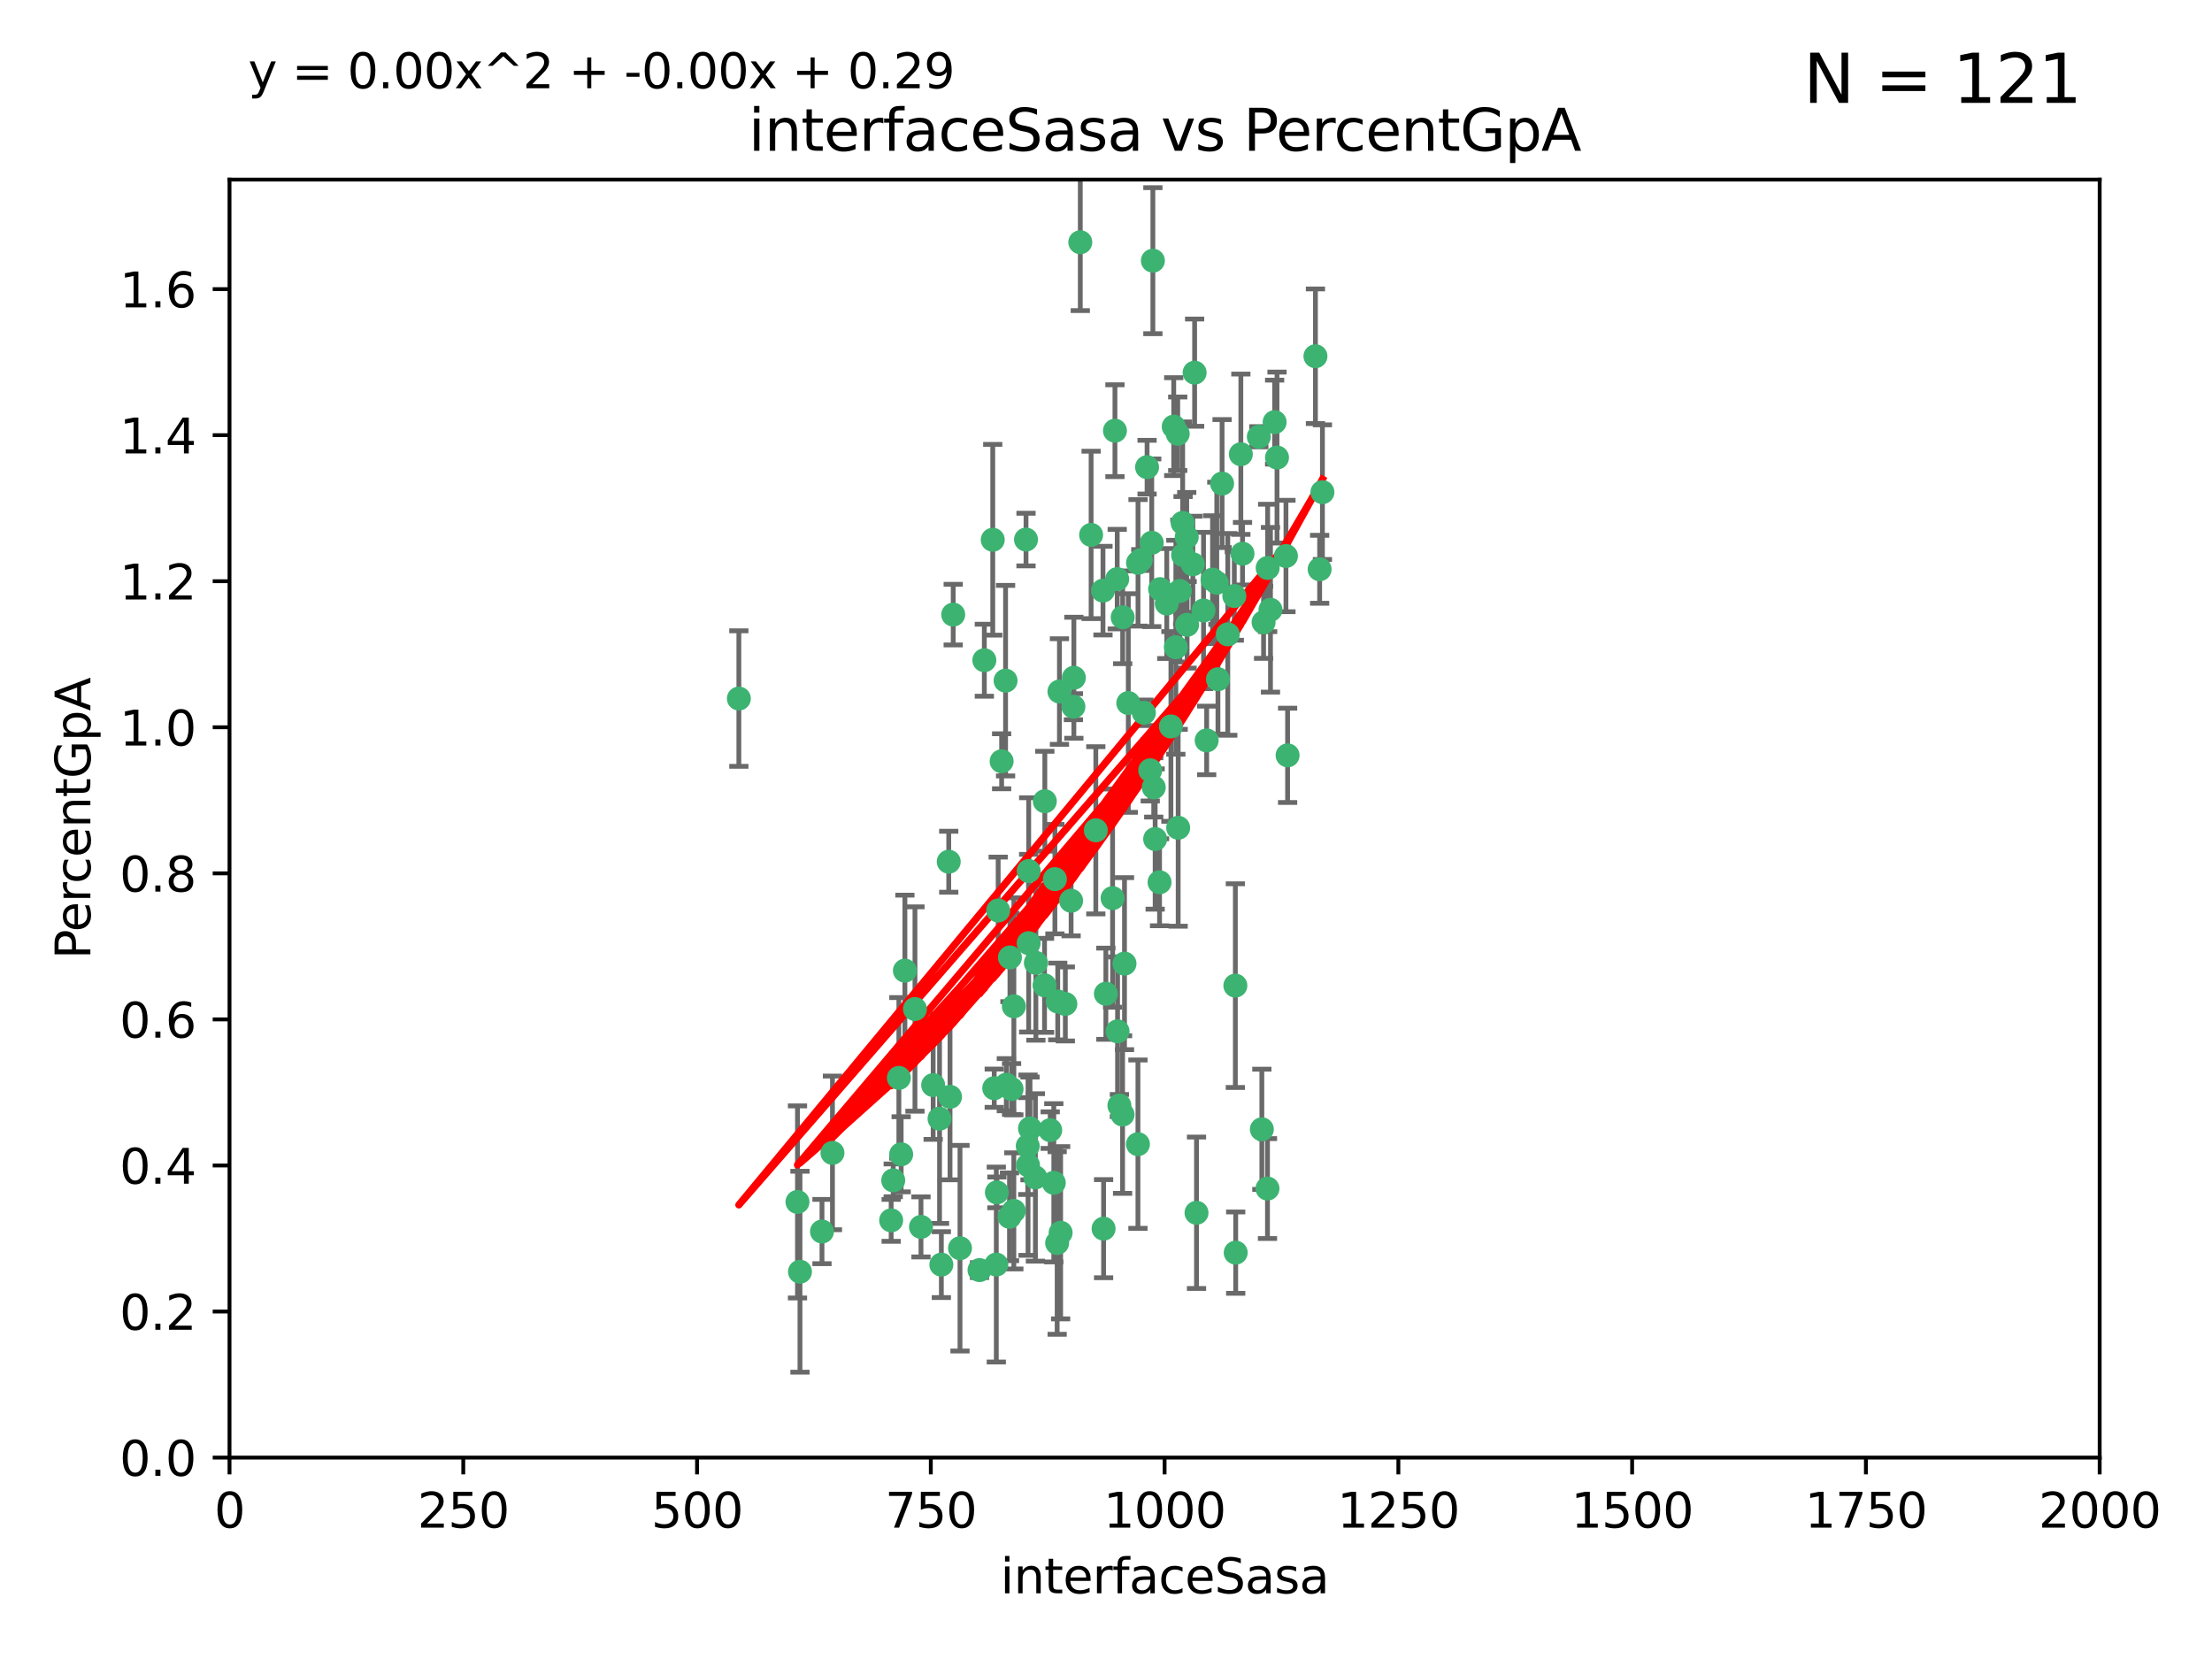 <?xml version="1.0" encoding="utf-8" standalone="no"?>
<!DOCTYPE svg PUBLIC "-//W3C//DTD SVG 1.1//EN"
  "http://www.w3.org/Graphics/SVG/1.1/DTD/svg11.dtd">
<svg xmlns:xlink="http://www.w3.org/1999/xlink" width="460.8pt" height="345.6pt" viewBox="0 0 460.8 345.6" xmlns="http://www.w3.org/2000/svg" version="1.1">
 <defs>
  <style type="text/css">*{stroke-linejoin: round; stroke-linecap: butt}</style>
 </defs>
 <g id="figure_1">
  <g id="patch_1">
   <path d="M 0 345.6 
L 460.8 345.6 
L 460.8 0 
L 0 0 
z
" style="fill: #ffffff"/>
  </g>
  <g id="axes_1">
   <g id="patch_2">
    <path d="M 47.81 303.64 
L 437.4 303.64 
L 437.4 37.411 
L 47.81 37.411 
z
" style="fill: #ffffff"/>
   </g>
   <g id="PathCollection_1">
    <defs>
     <path id="m88584b8830" d="M 0 1.118 
C 0.297 1.118 0.581 1 0.791 0.791 
C 1 0.581 1.118 0.297 1.118 0 
C 1.118 -0.297 1 -0.581 0.791 -0.791 
C 0.581 -1 0.297 -1.118 0 -1.118 
C -0.297 -1.118 -0.581 -1 -0.791 -0.791 
C -1 -0.581 -1.118 -0.297 -1.118 0 
C -1.118 0.297 -1 0.581 -0.791 0.791 
C -0.581 1 -0.297 1.118 0 1.118 
z
" style="stroke: #3cb371"/>
    </defs>
    <g clip-path="url(#pc5a9b4b563)">
     <use xlink:href="#m88584b8830" x="275.486" y="102.526" style="fill: #3cb371; stroke: #3cb371"/>
     <use xlink:href="#m88584b8830" x="274.906" y="118.592" style="fill: #3cb371; stroke: #3cb371"/>
     <use xlink:href="#m88584b8830" x="258.839" y="115.347" style="fill: #3cb371; stroke: #3cb371"/>
     <use xlink:href="#m88584b8830" x="266.025" y="95.318" style="fill: #3cb371; stroke: #3cb371"/>
     <use xlink:href="#m88584b8830" x="274.033" y="74.211" style="fill: #3cb371; stroke: #3cb371"/>
     <use xlink:href="#m88584b8830" x="244.948" y="134.836" style="fill: #3cb371; stroke: #3cb371"/>
     <use xlink:href="#m88584b8830" x="245.342" y="90.362" style="fill: #3cb371; stroke: #3cb371"/>
     <use xlink:href="#m88584b8830" x="238.294" y="148.487" style="fill: #3cb371; stroke: #3cb371"/>
     <use xlink:href="#m88584b8830" x="265.53" y="87.939" style="fill: #3cb371; stroke: #3cb371"/>
     <use xlink:href="#m88584b8830" x="240.166" y="54.304" style="fill: #3cb371; stroke: #3cb371"/>
     <use xlink:href="#m88584b8830" x="233.876" y="128.593" style="fill: #3cb371; stroke: #3cb371"/>
     <use xlink:href="#m88584b8830" x="246.37" y="108.935" style="fill: #3cb371; stroke: #3cb371"/>
     <use xlink:href="#m88584b8830" x="247.296" y="130.157" style="fill: #3cb371; stroke: #3cb371"/>
     <use xlink:href="#m88584b8830" x="231.774" y="187.094" style="fill: #3cb371; stroke: #3cb371"/>
     <use xlink:href="#m88584b8830" x="238.956" y="97.317" style="fill: #3cb371; stroke: #3cb371"/>
     <use xlink:href="#m88584b8830" x="243.059" y="125.723" style="fill: #3cb371; stroke: #3cb371"/>
     <use xlink:href="#m88584b8830" x="230.374" y="207.013" style="fill: #3cb371; stroke: #3cb371"/>
     <use xlink:href="#m88584b8830" x="267.887" y="115.829" style="fill: #3cb371; stroke: #3cb371"/>
     <use xlink:href="#m88584b8830" x="245.788" y="123.117" style="fill: #3cb371; stroke: #3cb371"/>
     <use xlink:href="#m88584b8830" x="219.756" y="183.14" style="fill: #3cb371; stroke: #3cb371"/>
     <use xlink:href="#m88584b8830" x="220.702" y="144.057" style="fill: #3cb371; stroke: #3cb371"/>
     <use xlink:href="#m88584b8830" x="217.656" y="166.909" style="fill: #3cb371; stroke: #3cb371"/>
     <use xlink:href="#m88584b8830" x="244.508" y="88.874" style="fill: #3cb371; stroke: #3cb371"/>
     <use xlink:href="#m88584b8830" x="221.928" y="209.141" style="fill: #3cb371; stroke: #3cb371"/>
     <use xlink:href="#m88584b8830" x="166.13" y="250.385" style="fill: #3cb371; stroke: #3cb371"/>
     <use xlink:href="#m88584b8830" x="250.718" y="127.171" style="fill: #3cb371; stroke: #3cb371"/>
     <use xlink:href="#m88584b8830" x="245.435" y="172.439" style="fill: #3cb371; stroke: #3cb371"/>
     <use xlink:href="#m88584b8830" x="264.664" y="127.028" style="fill: #3cb371; stroke: #3cb371"/>
     <use xlink:href="#m88584b8830" x="191.859" y="255.586" style="fill: #3cb371; stroke: #3cb371"/>
     <use xlink:href="#m88584b8830" x="240.345" y="164.032" style="fill: #3cb371; stroke: #3cb371"/>
     <use xlink:href="#m88584b8830" x="196.1" y="263.443" style="fill: #3cb371; stroke: #3cb371"/>
     <use xlink:href="#m88584b8830" x="229.772" y="123.038" style="fill: #3cb371; stroke: #3cb371"/>
     <use xlink:href="#m88584b8830" x="257.131" y="124.161" style="fill: #3cb371; stroke: #3cb371"/>
     <use xlink:href="#m88584b8830" x="153.919" y="145.522" style="fill: #3cb371; stroke: #3cb371"/>
     <use xlink:href="#m88584b8830" x="268.23" y="157.353" style="fill: #3cb371; stroke: #3cb371"/>
     <use xlink:href="#m88584b8830" x="211.2" y="252.251" style="fill: #3cb371; stroke: #3cb371"/>
     <use xlink:href="#m88584b8830" x="206.808" y="112.441" style="fill: #3cb371; stroke: #3cb371"/>
     <use xlink:href="#m88584b8830" x="246.456" y="115.624" style="fill: #3cb371; stroke: #3cb371"/>
     <use xlink:href="#m88584b8830" x="252.596" y="120.746" style="fill: #3cb371; stroke: #3cb371"/>
     <use xlink:href="#m88584b8830" x="239.93" y="113.07" style="fill: #3cb371; stroke: #3cb371"/>
     <use xlink:href="#m88584b8830" x="215.791" y="200.575" style="fill: #3cb371; stroke: #3cb371"/>
     <use xlink:href="#m88584b8830" x="185.643" y="254.222" style="fill: #3cb371; stroke: #3cb371"/>
     <use xlink:href="#m88584b8830" x="232.737" y="120.64" style="fill: #3cb371; stroke: #3cb371"/>
     <use xlink:href="#m88584b8830" x="225.044" y="50.463" style="fill: #3cb371; stroke: #3cb371"/>
     <use xlink:href="#m88584b8830" x="264.075" y="118.317" style="fill: #3cb371; stroke: #3cb371"/>
     <use xlink:href="#m88584b8830" x="255.769" y="132.151" style="fill: #3cb371; stroke: #3cb371"/>
     <use xlink:href="#m88584b8830" x="248.492" y="117.548" style="fill: #3cb371; stroke: #3cb371"/>
     <use xlink:href="#m88584b8830" x="233.191" y="230.303" style="fill: #3cb371; stroke: #3cb371"/>
     <use xlink:href="#m88584b8830" x="198.57" y="128.033" style="fill: #3cb371; stroke: #3cb371"/>
     <use xlink:href="#m88584b8830" x="241.67" y="122.726" style="fill: #3cb371; stroke: #3cb371"/>
     <use xlink:href="#m88584b8830" x="213.736" y="112.4" style="fill: #3cb371; stroke: #3cb371"/>
     <use xlink:href="#m88584b8830" x="253.48" y="121.39" style="fill: #3cb371; stroke: #3cb371"/>
     <use xlink:href="#m88584b8830" x="227.298" y="111.43" style="fill: #3cb371; stroke: #3cb371"/>
     <use xlink:href="#m88584b8830" x="257.419" y="260.948" style="fill: #3cb371; stroke: #3cb371"/>
     <use xlink:href="#m88584b8830" x="223.706" y="141.186" style="fill: #3cb371; stroke: #3cb371"/>
     <use xlink:href="#m88584b8830" x="254.581" y="100.735" style="fill: #3cb371; stroke: #3cb371"/>
     <use xlink:href="#m88584b8830" x="218.778" y="235.426" style="fill: #3cb371; stroke: #3cb371"/>
     <use xlink:href="#m88584b8830" x="223.131" y="187.642" style="fill: #3cb371; stroke: #3cb371"/>
     <use xlink:href="#m88584b8830" x="262.238" y="90.985" style="fill: #3cb371; stroke: #3cb371"/>
     <use xlink:href="#m88584b8830" x="237.649" y="116.663" style="fill: #3cb371; stroke: #3cb371"/>
     <use xlink:href="#m88584b8830" x="237.069" y="117.25" style="fill: #3cb371; stroke: #3cb371"/>
     <use xlink:href="#m88584b8830" x="262.866" y="235.252" style="fill: #3cb371; stroke: #3cb371"/>
     <use xlink:href="#m88584b8830" x="229.899" y="255.956" style="fill: #3cb371; stroke: #3cb371"/>
     <use xlink:href="#m88584b8830" x="207.67" y="248.399" style="fill: #3cb371; stroke: #3cb371"/>
     <use xlink:href="#m88584b8830" x="214.099" y="238.745" style="fill: #3cb371; stroke: #3cb371"/>
     <use xlink:href="#m88584b8830" x="214.288" y="196.482" style="fill: #3cb371; stroke: #3cb371"/>
     <use xlink:href="#m88584b8830" x="210.388" y="199.457" style="fill: #3cb371; stroke: #3cb371"/>
     <use xlink:href="#m88584b8830" x="186.074" y="245.891" style="fill: #3cb371; stroke: #3cb371"/>
     <use xlink:href="#m88584b8830" x="195.724" y="233.04" style="fill: #3cb371; stroke: #3cb371"/>
     <use xlink:href="#m88584b8830" x="247.216" y="111.877" style="fill: #3cb371; stroke: #3cb371"/>
     <use xlink:href="#m88584b8830" x="214.295" y="181.451" style="fill: #3cb371; stroke: #3cb371"/>
     <use xlink:href="#m88584b8830" x="187.252" y="224.544" style="fill: #3cb371; stroke: #3cb371"/>
     <use xlink:href="#m88584b8830" x="214.568" y="235.075" style="fill: #3cb371; stroke: #3cb371"/>
     <use xlink:href="#m88584b8830" x="187.729" y="240.46" style="fill: #3cb371; stroke: #3cb371"/>
     <use xlink:href="#m88584b8830" x="211.206" y="209.633" style="fill: #3cb371; stroke: #3cb371"/>
     <use xlink:href="#m88584b8830" x="207.117" y="226.694" style="fill: #3cb371; stroke: #3cb371"/>
     <use xlink:href="#m88584b8830" x="234.254" y="200.742" style="fill: #3cb371; stroke: #3cb371"/>
     <use xlink:href="#m88584b8830" x="197.907" y="228.491" style="fill: #3cb371; stroke: #3cb371"/>
     <use xlink:href="#m88584b8830" x="210.729" y="226.863" style="fill: #3cb371; stroke: #3cb371"/>
     <use xlink:href="#m88584b8830" x="232.265" y="89.722" style="fill: #3cb371; stroke: #3cb371"/>
     <use xlink:href="#m88584b8830" x="228.278" y="172.967" style="fill: #3cb371; stroke: #3cb371"/>
     <use xlink:href="#m88584b8830" x="258.492" y="94.622" style="fill: #3cb371; stroke: #3cb371"/>
     <use xlink:href="#m88584b8830" x="205.056" y="137.537" style="fill: #3cb371; stroke: #3cb371"/>
     <use xlink:href="#m88584b8830" x="173.416" y="240.17" style="fill: #3cb371; stroke: #3cb371"/>
     <use xlink:href="#m88584b8830" x="220.348" y="208.627" style="fill: #3cb371; stroke: #3cb371"/>
     <use xlink:href="#m88584b8830" x="237.053" y="238.351" style="fill: #3cb371; stroke: #3cb371"/>
     <use xlink:href="#m88584b8830" x="207.548" y="263.429" style="fill: #3cb371; stroke: #3cb371"/>
     <use xlink:href="#m88584b8830" x="210.296" y="253.486" style="fill: #3cb371; stroke: #3cb371"/>
     <use xlink:href="#m88584b8830" x="249.255" y="252.643" style="fill: #3cb371; stroke: #3cb371"/>
     <use xlink:href="#m88584b8830" x="217.595" y="205.263" style="fill: #3cb371; stroke: #3cb371"/>
     <use xlink:href="#m88584b8830" x="232.809" y="214.843" style="fill: #3cb371; stroke: #3cb371"/>
     <use xlink:href="#m88584b8830" x="253.722" y="141.497" style="fill: #3cb371; stroke: #3cb371"/>
     <use xlink:href="#m88584b8830" x="264.04" y="247.6" style="fill: #3cb371; stroke: #3cb371"/>
     <use xlink:href="#m88584b8830" x="204.049" y="264.585" style="fill: #3cb371; stroke: #3cb371"/>
     <use xlink:href="#m88584b8830" x="219.526" y="246.398" style="fill: #3cb371; stroke: #3cb371"/>
     <use xlink:href="#m88584b8830" x="220.948" y="256.806" style="fill: #3cb371; stroke: #3cb371"/>
     <use xlink:href="#m88584b8830" x="194.395" y="226.045" style="fill: #3cb371; stroke: #3cb371"/>
     <use xlink:href="#m88584b8830" x="239.615" y="160.464" style="fill: #3cb371; stroke: #3cb371"/>
     <use xlink:href="#m88584b8830" x="257.347" y="205.321" style="fill: #3cb371; stroke: #3cb371"/>
     <use xlink:href="#m88584b8830" x="241.557" y="183.793" style="fill: #3cb371; stroke: #3cb371"/>
     <use xlink:href="#m88584b8830" x="263.228" y="129.634" style="fill: #3cb371; stroke: #3cb371"/>
     <use xlink:href="#m88584b8830" x="233.853" y="232.184" style="fill: #3cb371; stroke: #3cb371"/>
     <use xlink:href="#m88584b8830" x="207.937" y="189.677" style="fill: #3cb371; stroke: #3cb371"/>
     <use xlink:href="#m88584b8830" x="220.225" y="258.939" style="fill: #3cb371; stroke: #3cb371"/>
     <use xlink:href="#m88584b8830" x="251.371" y="154.242" style="fill: #3cb371; stroke: #3cb371"/>
     <use xlink:href="#m88584b8830" x="214.161" y="242.728" style="fill: #3cb371; stroke: #3cb371"/>
     <use xlink:href="#m88584b8830" x="223.611" y="147.219" style="fill: #3cb371; stroke: #3cb371"/>
     <use xlink:href="#m88584b8830" x="240.64" y="174.785" style="fill: #3cb371; stroke: #3cb371"/>
     <use xlink:href="#m88584b8830" x="171.234" y="256.55" style="fill: #3cb371; stroke: #3cb371"/>
     <use xlink:href="#m88584b8830" x="190.603" y="210.197" style="fill: #3cb371; stroke: #3cb371"/>
     <use xlink:href="#m88584b8830" x="166.649" y="264.919" style="fill: #3cb371; stroke: #3cb371"/>
     <use xlink:href="#m88584b8830" x="235.045" y="146.454" style="fill: #3cb371; stroke: #3cb371"/>
     <use xlink:href="#m88584b8830" x="209.638" y="225.964" style="fill: #3cb371; stroke: #3cb371"/>
     <use xlink:href="#m88584b8830" x="209.48" y="141.79" style="fill: #3cb371; stroke: #3cb371"/>
     <use xlink:href="#m88584b8830" x="243.922" y="151.336" style="fill: #3cb371; stroke: #3cb371"/>
     <use xlink:href="#m88584b8830" x="199.986" y="260.024" style="fill: #3cb371; stroke: #3cb371"/>
     <use xlink:href="#m88584b8830" x="248.862" y="77.63" style="fill: #3cb371; stroke: #3cb371"/>
     <use xlink:href="#m88584b8830" x="197.639" y="179.513" style="fill: #3cb371; stroke: #3cb371"/>
     <use xlink:href="#m88584b8830" x="188.507" y="202.204" style="fill: #3cb371; stroke: #3cb371"/>
     <use xlink:href="#m88584b8830" x="208.658" y="158.587" style="fill: #3cb371; stroke: #3cb371"/>
     <use xlink:href="#m88584b8830" x="215.694" y="245.278" style="fill: #3cb371; stroke: #3cb371"/>
    </g>
   </g>
   <g id="matplotlib.axis_1">
    <g id="xtick_1">
     <g id="line2d_1">
      <defs>
       <path id="madd81d6409" d="M 0 0 
L 0 3.5 
" style="stroke: #000000; stroke-width: 0.8"/>
      </defs>
      <g>
       <use xlink:href="#madd81d6409" x="47.81" y="303.64" style="stroke: #000000; stroke-width: 0.8"/>
      </g>
     </g>
     <g id="text_1">
      <!-- 0 -->
      <g transform="translate(44.629 318.238)scale(0.1 -0.1)">
       <defs>
        <path id="DejaVuSans-30" d="M 2034 4250 
Q 1547 4250 1301 3770 
Q 1056 3291 1056 2328 
Q 1056 1369 1301 889 
Q 1547 409 2034 409 
Q 2525 409 2770 889 
Q 3016 1369 3016 2328 
Q 3016 3291 2770 3770 
Q 2525 4250 2034 4250 
z
M 2034 4750 
Q 2819 4750 3233 4129 
Q 3647 3509 3647 2328 
Q 3647 1150 3233 529 
Q 2819 -91 2034 -91 
Q 1250 -91 836 529 
Q 422 1150 422 2328 
Q 422 3509 836 4129 
Q 1250 4750 2034 4750 
z
" transform="scale(0.016)"/>
       </defs>
       <use xlink:href="#DejaVuSans-30"/>
      </g>
     </g>
    </g>
    <g id="xtick_2">
     <g id="line2d_2">
      <g>
       <use xlink:href="#madd81d6409" x="96.509" y="303.64" style="stroke: #000000; stroke-width: 0.8"/>
      </g>
     </g>
     <g id="text_2">
      <!-- 250 -->
      <g transform="translate(86.965 318.238)scale(0.1 -0.1)">
       <defs>
        <path id="DejaVuSans-32" d="M 1228 531 
L 3431 531 
L 3431 0 
L 469 0 
L 469 531 
Q 828 903 1448 1529 
Q 2069 2156 2228 2338 
Q 2531 2678 2651 2914 
Q 2772 3150 2772 3378 
Q 2772 3750 2511 3984 
Q 2250 4219 1831 4219 
Q 1534 4219 1204 4116 
Q 875 4013 500 3803 
L 500 4441 
Q 881 4594 1212 4672 
Q 1544 4750 1819 4750 
Q 2544 4750 2975 4387 
Q 3406 4025 3406 3419 
Q 3406 3131 3298 2873 
Q 3191 2616 2906 2266 
Q 2828 2175 2409 1742 
Q 1991 1309 1228 531 
z
" transform="scale(0.016)"/>
        <path id="DejaVuSans-35" d="M 691 4666 
L 3169 4666 
L 3169 4134 
L 1269 4134 
L 1269 2991 
Q 1406 3038 1543 3061 
Q 1681 3084 1819 3084 
Q 2600 3084 3056 2656 
Q 3513 2228 3513 1497 
Q 3513 744 3044 326 
Q 2575 -91 1722 -91 
Q 1428 -91 1123 -41 
Q 819 9 494 109 
L 494 744 
Q 775 591 1075 516 
Q 1375 441 1709 441 
Q 2250 441 2565 725 
Q 2881 1009 2881 1497 
Q 2881 1984 2565 2268 
Q 2250 2553 1709 2553 
Q 1456 2553 1204 2497 
Q 953 2441 691 2322 
L 691 4666 
z
" transform="scale(0.016)"/>
       </defs>
       <use xlink:href="#DejaVuSans-32"/>
       <use xlink:href="#DejaVuSans-35" x="63.623"/>
       <use xlink:href="#DejaVuSans-30" x="127.246"/>
      </g>
     </g>
    </g>
    <g id="xtick_3">
     <g id="line2d_3">
      <g>
       <use xlink:href="#madd81d6409" x="145.208" y="303.64" style="stroke: #000000; stroke-width: 0.8"/>
      </g>
     </g>
     <g id="text_3">
      <!-- 500 -->
      <g transform="translate(135.664 318.238)scale(0.1 -0.1)">
       <use xlink:href="#DejaVuSans-35"/>
       <use xlink:href="#DejaVuSans-30" x="63.623"/>
       <use xlink:href="#DejaVuSans-30" x="127.246"/>
      </g>
     </g>
    </g>
    <g id="xtick_4">
     <g id="line2d_4">
      <g>
       <use xlink:href="#madd81d6409" x="193.906" y="303.64" style="stroke: #000000; stroke-width: 0.8"/>
      </g>
     </g>
     <g id="text_4">
      <!-- 750 -->
      <g transform="translate(184.363 318.238)scale(0.1 -0.1)">
       <defs>
        <path id="DejaVuSans-37" d="M 525 4666 
L 3525 4666 
L 3525 4397 
L 1831 0 
L 1172 0 
L 2766 4134 
L 525 4134 
L 525 4666 
z
" transform="scale(0.016)"/>
       </defs>
       <use xlink:href="#DejaVuSans-37"/>
       <use xlink:href="#DejaVuSans-35" x="63.623"/>
       <use xlink:href="#DejaVuSans-30" x="127.246"/>
      </g>
     </g>
    </g>
    <g id="xtick_5">
     <g id="line2d_5">
      <g>
       <use xlink:href="#madd81d6409" x="242.605" y="303.64" style="stroke: #000000; stroke-width: 0.8"/>
      </g>
     </g>
     <g id="text_5">
      <!-- 1000 -->
      <g transform="translate(229.88 318.238)scale(0.1 -0.1)">
       <defs>
        <path id="DejaVuSans-31" d="M 794 531 
L 1825 531 
L 1825 4091 
L 703 3866 
L 703 4441 
L 1819 4666 
L 2450 4666 
L 2450 531 
L 3481 531 
L 3481 0 
L 794 0 
L 794 531 
z
" transform="scale(0.016)"/>
       </defs>
       <use xlink:href="#DejaVuSans-31"/>
       <use xlink:href="#DejaVuSans-30" x="63.623"/>
       <use xlink:href="#DejaVuSans-30" x="127.246"/>
       <use xlink:href="#DejaVuSans-30" x="190.869"/>
      </g>
     </g>
    </g>
    <g id="xtick_6">
     <g id="line2d_6">
      <g>
       <use xlink:href="#madd81d6409" x="291.304" y="303.64" style="stroke: #000000; stroke-width: 0.8"/>
      </g>
     </g>
     <g id="text_6">
      <!-- 1250 -->
      <g transform="translate(278.579 318.238)scale(0.1 -0.1)">
       <use xlink:href="#DejaVuSans-31"/>
       <use xlink:href="#DejaVuSans-32" x="63.623"/>
       <use xlink:href="#DejaVuSans-35" x="127.246"/>
       <use xlink:href="#DejaVuSans-30" x="190.869"/>
      </g>
     </g>
    </g>
    <g id="xtick_7">
     <g id="line2d_7">
      <g>
       <use xlink:href="#madd81d6409" x="340.002" y="303.64" style="stroke: #000000; stroke-width: 0.8"/>
      </g>
     </g>
     <g id="text_7">
      <!-- 1500 -->
      <g transform="translate(327.277 318.238)scale(0.1 -0.1)">
       <use xlink:href="#DejaVuSans-31"/>
       <use xlink:href="#DejaVuSans-35" x="63.623"/>
       <use xlink:href="#DejaVuSans-30" x="127.246"/>
       <use xlink:href="#DejaVuSans-30" x="190.869"/>
      </g>
     </g>
    </g>
    <g id="xtick_8">
     <g id="line2d_8">
      <g>
       <use xlink:href="#madd81d6409" x="388.701" y="303.64" style="stroke: #000000; stroke-width: 0.8"/>
      </g>
     </g>
     <g id="text_8">
      <!-- 1750 -->
      <g transform="translate(375.976 318.238)scale(0.1 -0.1)">
       <use xlink:href="#DejaVuSans-31"/>
       <use xlink:href="#DejaVuSans-37" x="63.623"/>
       <use xlink:href="#DejaVuSans-35" x="127.246"/>
       <use xlink:href="#DejaVuSans-30" x="190.869"/>
      </g>
     </g>
    </g>
    <g id="xtick_9">
     <g id="line2d_9">
      <g>
       <use xlink:href="#madd81d6409" x="437.4" y="303.64" style="stroke: #000000; stroke-width: 0.8"/>
      </g>
     </g>
     <g id="text_9">
      <!-- 2000 -->
      <g transform="translate(424.675 318.238)scale(0.1 -0.1)">
       <use xlink:href="#DejaVuSans-32"/>
       <use xlink:href="#DejaVuSans-30" x="63.623"/>
       <use xlink:href="#DejaVuSans-30" x="127.246"/>
       <use xlink:href="#DejaVuSans-30" x="190.869"/>
      </g>
     </g>
    </g>
    <g id="text_10">
     <!-- interfaceSasa -->
     <g transform="translate(208.398 331.917)scale(0.1 -0.1)">
      <defs>
       <path id="DejaVuSans-69" d="M 603 3500 
L 1178 3500 
L 1178 0 
L 603 0 
L 603 3500 
z
M 603 4863 
L 1178 4863 
L 1178 4134 
L 603 4134 
L 603 4863 
z
" transform="scale(0.016)"/>
       <path id="DejaVuSans-6e" d="M 3513 2113 
L 3513 0 
L 2938 0 
L 2938 2094 
Q 2938 2591 2744 2837 
Q 2550 3084 2163 3084 
Q 1697 3084 1428 2787 
Q 1159 2491 1159 1978 
L 1159 0 
L 581 0 
L 581 3500 
L 1159 3500 
L 1159 2956 
Q 1366 3272 1645 3428 
Q 1925 3584 2291 3584 
Q 2894 3584 3203 3211 
Q 3513 2838 3513 2113 
z
" transform="scale(0.016)"/>
       <path id="DejaVuSans-74" d="M 1172 4494 
L 1172 3500 
L 2356 3500 
L 2356 3053 
L 1172 3053 
L 1172 1153 
Q 1172 725 1289 603 
Q 1406 481 1766 481 
L 2356 481 
L 2356 0 
L 1766 0 
Q 1100 0 847 248 
Q 594 497 594 1153 
L 594 3053 
L 172 3053 
L 172 3500 
L 594 3500 
L 594 4494 
L 1172 4494 
z
" transform="scale(0.016)"/>
       <path id="DejaVuSans-65" d="M 3597 1894 
L 3597 1613 
L 953 1613 
Q 991 1019 1311 708 
Q 1631 397 2203 397 
Q 2534 397 2845 478 
Q 3156 559 3463 722 
L 3463 178 
Q 3153 47 2828 -22 
Q 2503 -91 2169 -91 
Q 1331 -91 842 396 
Q 353 884 353 1716 
Q 353 2575 817 3079 
Q 1281 3584 2069 3584 
Q 2775 3584 3186 3129 
Q 3597 2675 3597 1894 
z
M 3022 2063 
Q 3016 2534 2758 2815 
Q 2500 3097 2075 3097 
Q 1594 3097 1305 2825 
Q 1016 2553 972 2059 
L 3022 2063 
z
" transform="scale(0.016)"/>
       <path id="DejaVuSans-72" d="M 2631 2963 
Q 2534 3019 2420 3045 
Q 2306 3072 2169 3072 
Q 1681 3072 1420 2755 
Q 1159 2438 1159 1844 
L 1159 0 
L 581 0 
L 581 3500 
L 1159 3500 
L 1159 2956 
Q 1341 3275 1631 3429 
Q 1922 3584 2338 3584 
Q 2397 3584 2469 3576 
Q 2541 3569 2628 3553 
L 2631 2963 
z
" transform="scale(0.016)"/>
       <path id="DejaVuSans-66" d="M 2375 4863 
L 2375 4384 
L 1825 4384 
Q 1516 4384 1395 4259 
Q 1275 4134 1275 3809 
L 1275 3500 
L 2222 3500 
L 2222 3053 
L 1275 3053 
L 1275 0 
L 697 0 
L 697 3053 
L 147 3053 
L 147 3500 
L 697 3500 
L 697 3744 
Q 697 4328 969 4595 
Q 1241 4863 1831 4863 
L 2375 4863 
z
" transform="scale(0.016)"/>
       <path id="DejaVuSans-61" d="M 2194 1759 
Q 1497 1759 1228 1600 
Q 959 1441 959 1056 
Q 959 750 1161 570 
Q 1363 391 1709 391 
Q 2188 391 2477 730 
Q 2766 1069 2766 1631 
L 2766 1759 
L 2194 1759 
z
M 3341 1997 
L 3341 0 
L 2766 0 
L 2766 531 
Q 2569 213 2275 61 
Q 1981 -91 1556 -91 
Q 1019 -91 701 211 
Q 384 513 384 1019 
Q 384 1609 779 1909 
Q 1175 2209 1959 2209 
L 2766 2209 
L 2766 2266 
Q 2766 2663 2505 2880 
Q 2244 3097 1772 3097 
Q 1472 3097 1187 3025 
Q 903 2953 641 2809 
L 641 3341 
Q 956 3463 1253 3523 
Q 1550 3584 1831 3584 
Q 2591 3584 2966 3190 
Q 3341 2797 3341 1997 
z
" transform="scale(0.016)"/>
       <path id="DejaVuSans-63" d="M 3122 3366 
L 3122 2828 
Q 2878 2963 2633 3030 
Q 2388 3097 2138 3097 
Q 1578 3097 1268 2742 
Q 959 2388 959 1747 
Q 959 1106 1268 751 
Q 1578 397 2138 397 
Q 2388 397 2633 464 
Q 2878 531 3122 666 
L 3122 134 
Q 2881 22 2623 -34 
Q 2366 -91 2075 -91 
Q 1284 -91 818 406 
Q 353 903 353 1747 
Q 353 2603 823 3093 
Q 1294 3584 2113 3584 
Q 2378 3584 2631 3529 
Q 2884 3475 3122 3366 
z
" transform="scale(0.016)"/>
       <path id="DejaVuSans-53" d="M 3425 4513 
L 3425 3897 
Q 3066 4069 2747 4153 
Q 2428 4238 2131 4238 
Q 1616 4238 1336 4038 
Q 1056 3838 1056 3469 
Q 1056 3159 1242 3001 
Q 1428 2844 1947 2747 
L 2328 2669 
Q 3034 2534 3370 2195 
Q 3706 1856 3706 1288 
Q 3706 609 3251 259 
Q 2797 -91 1919 -91 
Q 1588 -91 1214 -16 
Q 841 59 441 206 
L 441 856 
Q 825 641 1194 531 
Q 1563 422 1919 422 
Q 2459 422 2753 634 
Q 3047 847 3047 1241 
Q 3047 1584 2836 1778 
Q 2625 1972 2144 2069 
L 1759 2144 
Q 1053 2284 737 2584 
Q 422 2884 422 3419 
Q 422 4038 858 4394 
Q 1294 4750 2059 4750 
Q 2388 4750 2728 4690 
Q 3069 4631 3425 4513 
z
" transform="scale(0.016)"/>
       <path id="DejaVuSans-73" d="M 2834 3397 
L 2834 2853 
Q 2591 2978 2328 3040 
Q 2066 3103 1784 3103 
Q 1356 3103 1142 2972 
Q 928 2841 928 2578 
Q 928 2378 1081 2264 
Q 1234 2150 1697 2047 
L 1894 2003 
Q 2506 1872 2764 1633 
Q 3022 1394 3022 966 
Q 3022 478 2636 193 
Q 2250 -91 1575 -91 
Q 1294 -91 989 -36 
Q 684 19 347 128 
L 347 722 
Q 666 556 975 473 
Q 1284 391 1588 391 
Q 1994 391 2212 530 
Q 2431 669 2431 922 
Q 2431 1156 2273 1281 
Q 2116 1406 1581 1522 
L 1381 1569 
Q 847 1681 609 1914 
Q 372 2147 372 2553 
Q 372 3047 722 3315 
Q 1072 3584 1716 3584 
Q 2034 3584 2315 3537 
Q 2597 3491 2834 3397 
z
" transform="scale(0.016)"/>
      </defs>
      <use xlink:href="#DejaVuSans-69"/>
      <use xlink:href="#DejaVuSans-6e" x="27.783"/>
      <use xlink:href="#DejaVuSans-74" x="91.162"/>
      <use xlink:href="#DejaVuSans-65" x="130.371"/>
      <use xlink:href="#DejaVuSans-72" x="191.895"/>
      <use xlink:href="#DejaVuSans-66" x="233.008"/>
      <use xlink:href="#DejaVuSans-61" x="268.213"/>
      <use xlink:href="#DejaVuSans-63" x="329.492"/>
      <use xlink:href="#DejaVuSans-65" x="384.473"/>
      <use xlink:href="#DejaVuSans-53" x="445.996"/>
      <use xlink:href="#DejaVuSans-61" x="509.473"/>
      <use xlink:href="#DejaVuSans-73" x="570.752"/>
      <use xlink:href="#DejaVuSans-61" x="622.852"/>
     </g>
    </g>
   </g>
   <g id="matplotlib.axis_2">
    <g id="ytick_1">
     <g id="line2d_10">
      <defs>
       <path id="m8991503fc3" d="M 0 0 
L -3.5 0 
" style="stroke: #000000; stroke-width: 0.8"/>
      </defs>
      <g>
       <use xlink:href="#m8991503fc3" x="47.81" y="303.64" style="stroke: #000000; stroke-width: 0.8"/>
      </g>
     </g>
     <g id="text_11">
      <!-- 0.0 -->
      <g transform="translate(24.907 307.439)scale(0.1 -0.1)">
       <defs>
        <path id="DejaVuSans-2e" d="M 684 794 
L 1344 794 
L 1344 0 
L 684 0 
L 684 794 
z
" transform="scale(0.016)"/>
       </defs>
       <use xlink:href="#DejaVuSans-30"/>
       <use xlink:href="#DejaVuSans-2e" x="63.623"/>
       <use xlink:href="#DejaVuSans-30" x="95.41"/>
      </g>
     </g>
    </g>
    <g id="ytick_2">
     <g id="line2d_11">
      <g>
       <use xlink:href="#m8991503fc3" x="47.81" y="273.214" style="stroke: #000000; stroke-width: 0.8"/>
      </g>
     </g>
     <g id="text_12">
      <!-- 0.2 -->
      <g transform="translate(24.907 277.013)scale(0.1 -0.1)">
       <use xlink:href="#DejaVuSans-30"/>
       <use xlink:href="#DejaVuSans-2e" x="63.623"/>
       <use xlink:href="#DejaVuSans-32" x="95.41"/>
      </g>
     </g>
    </g>
    <g id="ytick_3">
     <g id="line2d_12">
      <g>
       <use xlink:href="#m8991503fc3" x="47.81" y="242.788" style="stroke: #000000; stroke-width: 0.8"/>
      </g>
     </g>
     <g id="text_13">
      <!-- 0.4 -->
      <g transform="translate(24.907 246.587)scale(0.1 -0.1)">
       <defs>
        <path id="DejaVuSans-34" d="M 2419 4116 
L 825 1625 
L 2419 1625 
L 2419 4116 
z
M 2253 4666 
L 3047 4666 
L 3047 1625 
L 3713 1625 
L 3713 1100 
L 3047 1100 
L 3047 0 
L 2419 0 
L 2419 1100 
L 313 1100 
L 313 1709 
L 2253 4666 
z
" transform="scale(0.016)"/>
       </defs>
       <use xlink:href="#DejaVuSans-30"/>
       <use xlink:href="#DejaVuSans-2e" x="63.623"/>
       <use xlink:href="#DejaVuSans-34" x="95.41"/>
      </g>
     </g>
    </g>
    <g id="ytick_4">
     <g id="line2d_13">
      <g>
       <use xlink:href="#m8991503fc3" x="47.81" y="212.362" style="stroke: #000000; stroke-width: 0.8"/>
      </g>
     </g>
     <g id="text_14">
      <!-- 0.6 -->
      <g transform="translate(24.907 216.161)scale(0.1 -0.1)">
       <defs>
        <path id="DejaVuSans-36" d="M 2113 2584 
Q 1688 2584 1439 2293 
Q 1191 2003 1191 1497 
Q 1191 994 1439 701 
Q 1688 409 2113 409 
Q 2538 409 2786 701 
Q 3034 994 3034 1497 
Q 3034 2003 2786 2293 
Q 2538 2584 2113 2584 
z
M 3366 4563 
L 3366 3988 
Q 3128 4100 2886 4159 
Q 2644 4219 2406 4219 
Q 1781 4219 1451 3797 
Q 1122 3375 1075 2522 
Q 1259 2794 1537 2939 
Q 1816 3084 2150 3084 
Q 2853 3084 3261 2657 
Q 3669 2231 3669 1497 
Q 3669 778 3244 343 
Q 2819 -91 2113 -91 
Q 1303 -91 875 529 
Q 447 1150 447 2328 
Q 447 3434 972 4092 
Q 1497 4750 2381 4750 
Q 2619 4750 2861 4703 
Q 3103 4656 3366 4563 
z
" transform="scale(0.016)"/>
       </defs>
       <use xlink:href="#DejaVuSans-30"/>
       <use xlink:href="#DejaVuSans-2e" x="63.623"/>
       <use xlink:href="#DejaVuSans-36" x="95.41"/>
      </g>
     </g>
    </g>
    <g id="ytick_5">
     <g id="line2d_14">
      <g>
       <use xlink:href="#m8991503fc3" x="47.81" y="181.935" style="stroke: #000000; stroke-width: 0.8"/>
      </g>
     </g>
     <g id="text_15">
      <!-- 0.8 -->
      <g transform="translate(24.907 185.735)scale(0.1 -0.1)">
       <defs>
        <path id="DejaVuSans-38" d="M 2034 2216 
Q 1584 2216 1326 1975 
Q 1069 1734 1069 1313 
Q 1069 891 1326 650 
Q 1584 409 2034 409 
Q 2484 409 2743 651 
Q 3003 894 3003 1313 
Q 3003 1734 2745 1975 
Q 2488 2216 2034 2216 
z
M 1403 2484 
Q 997 2584 770 2862 
Q 544 3141 544 3541 
Q 544 4100 942 4425 
Q 1341 4750 2034 4750 
Q 2731 4750 3128 4425 
Q 3525 4100 3525 3541 
Q 3525 3141 3298 2862 
Q 3072 2584 2669 2484 
Q 3125 2378 3379 2068 
Q 3634 1759 3634 1313 
Q 3634 634 3220 271 
Q 2806 -91 2034 -91 
Q 1263 -91 848 271 
Q 434 634 434 1313 
Q 434 1759 690 2068 
Q 947 2378 1403 2484 
z
M 1172 3481 
Q 1172 3119 1398 2916 
Q 1625 2713 2034 2713 
Q 2441 2713 2670 2916 
Q 2900 3119 2900 3481 
Q 2900 3844 2670 4047 
Q 2441 4250 2034 4250 
Q 1625 4250 1398 4047 
Q 1172 3844 1172 3481 
z
" transform="scale(0.016)"/>
       </defs>
       <use xlink:href="#DejaVuSans-30"/>
       <use xlink:href="#DejaVuSans-2e" x="63.623"/>
       <use xlink:href="#DejaVuSans-38" x="95.41"/>
      </g>
     </g>
    </g>
    <g id="ytick_6">
     <g id="line2d_15">
      <g>
       <use xlink:href="#m8991503fc3" x="47.81" y="151.509" style="stroke: #000000; stroke-width: 0.8"/>
      </g>
     </g>
     <g id="text_16">
      <!-- 1.0 -->
      <g transform="translate(24.907 155.308)scale(0.1 -0.1)">
       <use xlink:href="#DejaVuSans-31"/>
       <use xlink:href="#DejaVuSans-2e" x="63.623"/>
       <use xlink:href="#DejaVuSans-30" x="95.41"/>
      </g>
     </g>
    </g>
    <g id="ytick_7">
     <g id="line2d_16">
      <g>
       <use xlink:href="#m8991503fc3" x="47.81" y="121.083" style="stroke: #000000; stroke-width: 0.8"/>
      </g>
     </g>
     <g id="text_17">
      <!-- 1.2 -->
      <g transform="translate(24.907 124.882)scale(0.1 -0.1)">
       <use xlink:href="#DejaVuSans-31"/>
       <use xlink:href="#DejaVuSans-2e" x="63.623"/>
       <use xlink:href="#DejaVuSans-32" x="95.41"/>
      </g>
     </g>
    </g>
    <g id="ytick_8">
     <g id="line2d_17">
      <g>
       <use xlink:href="#m8991503fc3" x="47.81" y="90.657" style="stroke: #000000; stroke-width: 0.8"/>
      </g>
     </g>
     <g id="text_18">
      <!-- 1.4 -->
      <g transform="translate(24.907 94.456)scale(0.1 -0.1)">
       <use xlink:href="#DejaVuSans-31"/>
       <use xlink:href="#DejaVuSans-2e" x="63.623"/>
       <use xlink:href="#DejaVuSans-34" x="95.41"/>
      </g>
     </g>
    </g>
    <g id="ytick_9">
     <g id="line2d_18">
      <g>
       <use xlink:href="#m8991503fc3" x="47.81" y="60.231" style="stroke: #000000; stroke-width: 0.8"/>
      </g>
     </g>
     <g id="text_19">
      <!-- 1.6 -->
      <g transform="translate(24.907 64.03)scale(0.1 -0.1)">
       <use xlink:href="#DejaVuSans-31"/>
       <use xlink:href="#DejaVuSans-2e" x="63.623"/>
       <use xlink:href="#DejaVuSans-36" x="95.41"/>
      </g>
     </g>
    </g>
    <g id="text_20">
     <!-- PercentGpA -->
     <g transform="translate(18.827 199.802)rotate(-90)scale(0.1 -0.1)">
      <defs>
       <path id="DejaVuSans-50" d="M 1259 4147 
L 1259 2394 
L 2053 2394 
Q 2494 2394 2734 2622 
Q 2975 2850 2975 3272 
Q 2975 3691 2734 3919 
Q 2494 4147 2053 4147 
L 1259 4147 
z
M 628 4666 
L 2053 4666 
Q 2838 4666 3239 4311 
Q 3641 3956 3641 3272 
Q 3641 2581 3239 2228 
Q 2838 1875 2053 1875 
L 1259 1875 
L 1259 0 
L 628 0 
L 628 4666 
z
" transform="scale(0.016)"/>
       <path id="DejaVuSans-47" d="M 3809 666 
L 3809 1919 
L 2778 1919 
L 2778 2438 
L 4434 2438 
L 4434 434 
Q 4069 175 3628 42 
Q 3188 -91 2688 -91 
Q 1594 -91 976 548 
Q 359 1188 359 2328 
Q 359 3472 976 4111 
Q 1594 4750 2688 4750 
Q 3144 4750 3555 4637 
Q 3966 4525 4313 4306 
L 4313 3634 
Q 3963 3931 3569 4081 
Q 3175 4231 2741 4231 
Q 1884 4231 1454 3753 
Q 1025 3275 1025 2328 
Q 1025 1384 1454 906 
Q 1884 428 2741 428 
Q 3075 428 3337 486 
Q 3600 544 3809 666 
z
" transform="scale(0.016)"/>
       <path id="DejaVuSans-70" d="M 1159 525 
L 1159 -1331 
L 581 -1331 
L 581 3500 
L 1159 3500 
L 1159 2969 
Q 1341 3281 1617 3432 
Q 1894 3584 2278 3584 
Q 2916 3584 3314 3078 
Q 3713 2572 3713 1747 
Q 3713 922 3314 415 
Q 2916 -91 2278 -91 
Q 1894 -91 1617 61 
Q 1341 213 1159 525 
z
M 3116 1747 
Q 3116 2381 2855 2742 
Q 2594 3103 2138 3103 
Q 1681 3103 1420 2742 
Q 1159 2381 1159 1747 
Q 1159 1113 1420 752 
Q 1681 391 2138 391 
Q 2594 391 2855 752 
Q 3116 1113 3116 1747 
z
" transform="scale(0.016)"/>
       <path id="DejaVuSans-41" d="M 2188 4044 
L 1331 1722 
L 3047 1722 
L 2188 4044 
z
M 1831 4666 
L 2547 4666 
L 4325 0 
L 3669 0 
L 3244 1197 
L 1141 1197 
L 716 0 
L 50 0 
L 1831 4666 
z
" transform="scale(0.016)"/>
      </defs>
      <use xlink:href="#DejaVuSans-50"/>
      <use xlink:href="#DejaVuSans-65" x="56.678"/>
      <use xlink:href="#DejaVuSans-72" x="118.201"/>
      <use xlink:href="#DejaVuSans-63" x="157.064"/>
      <use xlink:href="#DejaVuSans-65" x="212.045"/>
      <use xlink:href="#DejaVuSans-6e" x="273.568"/>
      <use xlink:href="#DejaVuSans-74" x="336.947"/>
      <use xlink:href="#DejaVuSans-47" x="376.156"/>
      <use xlink:href="#DejaVuSans-70" x="453.646"/>
      <use xlink:href="#DejaVuSans-41" x="517.123"/>
     </g>
    </g>
   </g>
   <g id="LineCollection_1">
    <path d="M 275.486 116.551 
L 275.486 88.502 
" clip-path="url(#pc5a9b4b563)" style="fill: none; stroke: #696969"/>
    <path d="M 274.906 125.671 
L 274.906 111.513 
" clip-path="url(#pc5a9b4b563)" style="fill: none; stroke: #696969"/>
    <path d="M 258.839 121.856 
L 258.839 108.837 
" clip-path="url(#pc5a9b4b563)" style="fill: none; stroke: #696969"/>
    <path d="M 266.025 113.125 
L 266.025 77.511 
" clip-path="url(#pc5a9b4b563)" style="fill: none; stroke: #696969"/>
    <path d="M 274.033 88.233 
L 274.033 60.19 
" clip-path="url(#pc5a9b4b563)" style="fill: none; stroke: #696969"/>
    <path d="M 244.948 157.119 
L 244.948 112.554 
" clip-path="url(#pc5a9b4b563)" style="fill: none; stroke: #696969"/>
    <path d="M 245.342 98.017 
L 245.342 82.708 
" clip-path="url(#pc5a9b4b563)" style="fill: none; stroke: #696969"/>
    <path d="M 238.294 151.141 
L 238.294 145.832 
" clip-path="url(#pc5a9b4b563)" style="fill: none; stroke: #696969"/>
    <path d="M 265.53 96.688 
L 265.53 79.189 
" clip-path="url(#pc5a9b4b563)" style="fill: none; stroke: #696969"/>
    <path d="M 240.166 69.514 
L 240.166 39.094 
" clip-path="url(#pc5a9b4b563)" style="fill: none; stroke: #696969"/>
    <path d="M 233.876 138.259 
L 233.876 118.927 
" clip-path="url(#pc5a9b4b563)" style="fill: none; stroke: #696969"/>
    <path d="M 246.37 129.975 
L 246.37 87.895 
" clip-path="url(#pc5a9b4b563)" style="fill: none; stroke: #696969"/>
    <path d="M 247.296 139.176 
L 247.296 121.139 
" clip-path="url(#pc5a9b4b563)" style="fill: none; stroke: #696969"/>
    <path d="M 231.774 209.823 
L 231.774 164.366 
" clip-path="url(#pc5a9b4b563)" style="fill: none; stroke: #696969"/>
    <path d="M 238.956 102.911 
L 238.956 91.723 
" clip-path="url(#pc5a9b4b563)" style="fill: none; stroke: #696969"/>
    <path d="M 243.059 137.173 
L 243.059 114.273 
" clip-path="url(#pc5a9b4b563)" style="fill: none; stroke: #696969"/>
    <path d="M 230.374 216.511 
L 230.374 197.514 
" clip-path="url(#pc5a9b4b563)" style="fill: none; stroke: #696969"/>
    <path d="M 267.887 127.434 
L 267.887 104.223 
" clip-path="url(#pc5a9b4b563)" style="fill: none; stroke: #696969"/>
    <path d="M 245.788 137.906 
L 245.788 108.328 
" clip-path="url(#pc5a9b4b563)" style="fill: none; stroke: #696969"/>
    <path d="M 219.756 194.535 
L 219.756 171.745 
" clip-path="url(#pc5a9b4b563)" style="fill: none; stroke: #696969"/>
    <path d="M 220.702 155.054 
L 220.702 133.06 
" clip-path="url(#pc5a9b4b563)" style="fill: none; stroke: #696969"/>
    <path d="M 217.656 177.313 
L 217.656 156.505 
" clip-path="url(#pc5a9b4b563)" style="fill: none; stroke: #696969"/>
    <path d="M 244.508 99.068 
L 244.508 78.679 
" clip-path="url(#pc5a9b4b563)" style="fill: none; stroke: #696969"/>
    <path d="M 221.928 216.853 
L 221.928 201.43 
" clip-path="url(#pc5a9b4b563)" style="fill: none; stroke: #696969"/>
    <path d="M 166.13 270.394 
L 166.13 230.377 
" clip-path="url(#pc5a9b4b563)" style="fill: none; stroke: #696969"/>
    <path d="M 250.718 143.45 
L 250.718 110.892 
" clip-path="url(#pc5a9b4b563)" style="fill: none; stroke: #696969"/>
    <path d="M 245.435 192.948 
L 245.435 151.931 
" clip-path="url(#pc5a9b4b563)" style="fill: none; stroke: #696969"/>
    <path d="M 264.664 144.184 
L 264.664 109.872 
" clip-path="url(#pc5a9b4b563)" style="fill: none; stroke: #696969"/>
    <path d="M 191.859 261.846 
L 191.859 249.326 
" clip-path="url(#pc5a9b4b563)" style="fill: none; stroke: #696969"/>
    <path d="M 240.345 170.206 
L 240.345 157.858 
" clip-path="url(#pc5a9b4b563)" style="fill: none; stroke: #696969"/>
    <path d="M 196.1 270.302 
L 196.1 256.584 
" clip-path="url(#pc5a9b4b563)" style="fill: none; stroke: #696969"/>
    <path d="M 229.772 132.269 
L 229.772 113.807 
" clip-path="url(#pc5a9b4b563)" style="fill: none; stroke: #696969"/>
    <path d="M 257.131 133.371 
L 257.131 114.951 
" clip-path="url(#pc5a9b4b563)" style="fill: none; stroke: #696969"/>
    <path d="M 153.919 159.637 
L 153.919 131.407 
" clip-path="url(#pc5a9b4b563)" style="fill: none; stroke: #696969"/>
    <path d="M 268.23 167.175 
L 268.23 147.531 
" clip-path="url(#pc5a9b4b563)" style="fill: none; stroke: #696969"/>
    <path d="M 211.2 264.346 
L 211.2 240.155 
" clip-path="url(#pc5a9b4b563)" style="fill: none; stroke: #696969"/>
    <path d="M 206.808 132.308 
L 206.808 92.574 
" clip-path="url(#pc5a9b4b563)" style="fill: none; stroke: #696969"/>
    <path d="M 246.456 127.805 
L 246.456 103.444 
" clip-path="url(#pc5a9b4b563)" style="fill: none; stroke: #696969"/>
    <path d="M 252.596 134.052 
L 252.596 107.441 
" clip-path="url(#pc5a9b4b563)" style="fill: none; stroke: #696969"/>
    <path d="M 239.93 130.531 
L 239.93 95.608 
" clip-path="url(#pc5a9b4b563)" style="fill: none; stroke: #696969"/>
    <path d="M 215.791 216.692 
L 215.791 184.457 
" clip-path="url(#pc5a9b4b563)" style="fill: none; stroke: #696969"/>
    <path d="M 185.643 258.588 
L 185.643 249.857 
" clip-path="url(#pc5a9b4b563)" style="fill: none; stroke: #696969"/>
    <path d="M 232.737 131.008 
L 232.737 110.272 
" clip-path="url(#pc5a9b4b563)" style="fill: none; stroke: #696969"/>
    <path d="M 225.044 64.704 
L 225.044 36.222 
" clip-path="url(#pc5a9b4b563)" style="fill: none; stroke: #696969"/>
    <path d="M 264.075 131.588 
L 264.075 105.046 
" clip-path="url(#pc5a9b4b563)" style="fill: none; stroke: #696969"/>
    <path d="M 255.769 153.161 
L 255.769 111.142 
" clip-path="url(#pc5a9b4b563)" style="fill: none; stroke: #696969"/>
    <path d="M 248.492 127.556 
L 248.492 107.539 
" clip-path="url(#pc5a9b4b563)" style="fill: none; stroke: #696969"/>
    <path d="M 233.191 232.607 
L 233.191 227.999 
" clip-path="url(#pc5a9b4b563)" style="fill: none; stroke: #696969"/>
    <path d="M 198.57 134.352 
L 198.57 121.715 
" clip-path="url(#pc5a9b4b563)" style="fill: none; stroke: #696969"/>
    <path d="M 241.67 124.287 
L 241.67 121.164 
" clip-path="url(#pc5a9b4b563)" style="fill: none; stroke: #696969"/>
    <path d="M 213.736 117.881 
L 213.736 106.919 
" clip-path="url(#pc5a9b4b563)" style="fill: none; stroke: #696969"/>
    <path d="M 253.48 142.334 
L 253.48 100.445 
" clip-path="url(#pc5a9b4b563)" style="fill: none; stroke: #696969"/>
    <path d="M 227.298 128.867 
L 227.298 93.993 
" clip-path="url(#pc5a9b4b563)" style="fill: none; stroke: #696969"/>
    <path d="M 257.419 269.417 
L 257.419 252.479 
" clip-path="url(#pc5a9b4b563)" style="fill: none; stroke: #696969"/>
    <path d="M 223.706 153.788 
L 223.706 128.583 
" clip-path="url(#pc5a9b4b563)" style="fill: none; stroke: #696969"/>
    <path d="M 254.581 114.065 
L 254.581 87.405 
" clip-path="url(#pc5a9b4b563)" style="fill: none; stroke: #696969"/>
    <path d="M 218.778 239.235 
L 218.778 231.618 
" clip-path="url(#pc5a9b4b563)" style="fill: none; stroke: #696969"/>
    <path d="M 223.131 194.952 
L 223.131 180.332 
" clip-path="url(#pc5a9b4b563)" style="fill: none; stroke: #696969"/>
    <path d="M 262.238 93.09 
L 262.238 88.88 
" clip-path="url(#pc5a9b4b563)" style="fill: none; stroke: #696969"/>
    <path d="M 237.649 118.845 
L 237.649 114.48 
" clip-path="url(#pc5a9b4b563)" style="fill: none; stroke: #696969"/>
    <path d="M 237.069 130.424 
L 237.069 104.076 
" clip-path="url(#pc5a9b4b563)" style="fill: none; stroke: #696969"/>
    <path d="M 262.866 247.774 
L 262.866 222.731 
" clip-path="url(#pc5a9b4b563)" style="fill: none; stroke: #696969"/>
    <path d="M 229.899 266.177 
L 229.899 245.734 
" clip-path="url(#pc5a9b4b563)" style="fill: none; stroke: #696969"/>
    <path d="M 207.67 251.602 
L 207.67 245.196 
" clip-path="url(#pc5a9b4b563)" style="fill: none; stroke: #696969"/>
    <path d="M 214.099 248.833 
L 214.099 228.656 
" clip-path="url(#pc5a9b4b563)" style="fill: none; stroke: #696969"/>
    <path d="M 214.288 214.989 
L 214.288 177.976 
" clip-path="url(#pc5a9b4b563)" style="fill: none; stroke: #696969"/>
    <path d="M 210.388 208.661 
L 210.388 190.254 
" clip-path="url(#pc5a9b4b563)" style="fill: none; stroke: #696969"/>
    <path d="M 186.074 249.307 
L 186.074 242.474 
" clip-path="url(#pc5a9b4b563)" style="fill: none; stroke: #696969"/>
    <path d="M 195.724 254.859 
L 195.724 211.22 
" clip-path="url(#pc5a9b4b563)" style="fill: none; stroke: #696969"/>
    <path d="M 247.216 121.164 
L 247.216 102.59 
" clip-path="url(#pc5a9b4b563)" style="fill: none; stroke: #696969"/>
    <path d="M 214.295 196.715 
L 214.295 166.186 
" clip-path="url(#pc5a9b4b563)" style="fill: none; stroke: #696969"/>
    <path d="M 187.252 241.275 
L 187.252 207.813 
" clip-path="url(#pc5a9b4b563)" style="fill: none; stroke: #696969"/>
    <path d="M 214.568 245.783 
L 214.568 224.368 
" clip-path="url(#pc5a9b4b563)" style="fill: none; stroke: #696969"/>
    <path d="M 187.729 248.283 
L 187.729 232.638 
" clip-path="url(#pc5a9b4b563)" style="fill: none; stroke: #696969"/>
    <path d="M 211.206 232.235 
L 211.206 187.031 
" clip-path="url(#pc5a9b4b563)" style="fill: none; stroke: #696969"/>
    <path d="M 207.117 230.679 
L 207.117 222.709 
" clip-path="url(#pc5a9b4b563)" style="fill: none; stroke: #696969"/>
    <path d="M 234.254 218.655 
L 234.254 182.829 
" clip-path="url(#pc5a9b4b563)" style="fill: none; stroke: #696969"/>
    <path d="M 197.907 245.782 
L 197.907 211.201 
" clip-path="url(#pc5a9b4b563)" style="fill: none; stroke: #696969"/>
    <path d="M 210.729 232.164 
L 210.729 221.562 
" clip-path="url(#pc5a9b4b563)" style="fill: none; stroke: #696969"/>
    <path d="M 232.265 99.288 
L 232.265 80.155 
" clip-path="url(#pc5a9b4b563)" style="fill: none; stroke: #696969"/>
    <path d="M 228.278 190.388 
L 228.278 155.547 
" clip-path="url(#pc5a9b4b563)" style="fill: none; stroke: #696969"/>
    <path d="M 258.492 111.321 
L 258.492 77.924 
" clip-path="url(#pc5a9b4b563)" style="fill: none; stroke: #696969"/>
    <path d="M 205.056 145.036 
L 205.056 130.037 
" clip-path="url(#pc5a9b4b563)" style="fill: none; stroke: #696969"/>
    <path d="M 173.416 256.178 
L 173.416 224.163 
" clip-path="url(#pc5a9b4b563)" style="fill: none; stroke: #696969"/>
    <path d="M 220.348 216.618 
L 220.348 200.636 
" clip-path="url(#pc5a9b4b563)" style="fill: none; stroke: #696969"/>
    <path d="M 237.053 255.886 
L 237.053 220.815 
" clip-path="url(#pc5a9b4b563)" style="fill: none; stroke: #696969"/>
    <path d="M 207.548 283.728 
L 207.548 243.13 
" clip-path="url(#pc5a9b4b563)" style="fill: none; stroke: #696969"/>
    <path d="M 210.296 262.628 
L 210.296 244.343 
" clip-path="url(#pc5a9b4b563)" style="fill: none; stroke: #696969"/>
    <path d="M 249.255 268.416 
L 249.255 236.869 
" clip-path="url(#pc5a9b4b563)" style="fill: none; stroke: #696969"/>
    <path d="M 217.595 215.051 
L 217.595 195.476 
" clip-path="url(#pc5a9b4b563)" style="fill: none; stroke: #696969"/>
    <path d="M 232.809 230.338 
L 232.809 199.348 
" clip-path="url(#pc5a9b4b563)" style="fill: none; stroke: #696969"/>
    <path d="M 253.722 152.925 
L 253.722 130.07 
" clip-path="url(#pc5a9b4b563)" style="fill: none; stroke: #696969"/>
    <path d="M 264.04 258.005 
L 264.04 237.194 
" clip-path="url(#pc5a9b4b563)" style="fill: none; stroke: #696969"/>
    <path d="M 204.049 266.135 
L 204.049 263.035 
" clip-path="url(#pc5a9b4b563)" style="fill: none; stroke: #696969"/>
    <path d="M 219.526 262.879 
L 219.526 229.916 
" clip-path="url(#pc5a9b4b563)" style="fill: none; stroke: #696969"/>
    <path d="M 220.948 274.747 
L 220.948 238.864 
" clip-path="url(#pc5a9b4b563)" style="fill: none; stroke: #696969"/>
    <path d="M 194.395 237.349 
L 194.395 214.741 
" clip-path="url(#pc5a9b4b563)" style="fill: none; stroke: #696969"/>
    <path d="M 239.615 166.859 
L 239.615 154.07 
" clip-path="url(#pc5a9b4b563)" style="fill: none; stroke: #696969"/>
    <path d="M 257.347 226.542 
L 257.347 184.101 
" clip-path="url(#pc5a9b4b563)" style="fill: none; stroke: #696969"/>
    <path d="M 241.557 192.858 
L 241.557 174.727 
" clip-path="url(#pc5a9b4b563)" style="fill: none; stroke: #696969"/>
    <path d="M 263.228 137.148 
L 263.228 122.121 
" clip-path="url(#pc5a9b4b563)" style="fill: none; stroke: #696969"/>
    <path d="M 233.853 248.599 
L 233.853 215.768 
" clip-path="url(#pc5a9b4b563)" style="fill: none; stroke: #696969"/>
    <path d="M 207.937 200.8 
L 207.937 178.554 
" clip-path="url(#pc5a9b4b563)" style="fill: none; stroke: #696969"/>
    <path d="M 220.225 277.956 
L 220.225 239.922 
" clip-path="url(#pc5a9b4b563)" style="fill: none; stroke: #696969"/>
    <path d="M 251.371 161.382 
L 251.371 147.102 
" clip-path="url(#pc5a9b4b563)" style="fill: none; stroke: #696969"/>
    <path d="M 214.161 261.509 
L 214.161 223.947 
" clip-path="url(#pc5a9b4b563)" style="fill: none; stroke: #696969"/>
    <path d="M 223.611 149.931 
L 223.611 144.506 
" clip-path="url(#pc5a9b4b563)" style="fill: none; stroke: #696969"/>
    <path d="M 240.64 189.396 
L 240.64 160.174 
" clip-path="url(#pc5a9b4b563)" style="fill: none; stroke: #696969"/>
    <path d="M 171.234 263.244 
L 171.234 249.856 
" clip-path="url(#pc5a9b4b563)" style="fill: none; stroke: #696969"/>
    <path d="M 190.603 231.483 
L 190.603 188.911 
" clip-path="url(#pc5a9b4b563)" style="fill: none; stroke: #696969"/>
    <path d="M 166.649 285.846 
L 166.649 243.993 
" clip-path="url(#pc5a9b4b563)" style="fill: none; stroke: #696969"/>
    <path d="M 235.045 169.221 
L 235.045 123.686 
" clip-path="url(#pc5a9b4b563)" style="fill: none; stroke: #696969"/>
    <path d="M 209.638 231.4 
L 209.638 220.527 
" clip-path="url(#pc5a9b4b563)" style="fill: none; stroke: #696969"/>
    <path d="M 209.48 161.635 
L 209.48 121.944 
" clip-path="url(#pc5a9b4b563)" style="fill: none; stroke: #696969"/>
    <path d="M 243.922 171.095 
L 243.922 131.576 
" clip-path="url(#pc5a9b4b563)" style="fill: none; stroke: #696969"/>
    <path d="M 199.986 281.442 
L 199.986 238.607 
" clip-path="url(#pc5a9b4b563)" style="fill: none; stroke: #696969"/>
    <path d="M 248.862 88.796 
L 248.862 66.463 
" clip-path="url(#pc5a9b4b563)" style="fill: none; stroke: #696969"/>
    <path d="M 197.639 185.864 
L 197.639 173.162 
" clip-path="url(#pc5a9b4b563)" style="fill: none; stroke: #696969"/>
    <path d="M 188.507 217.934 
L 188.507 186.473 
" clip-path="url(#pc5a9b4b563)" style="fill: none; stroke: #696969"/>
    <path d="M 208.658 164.314 
L 208.658 152.86 
" clip-path="url(#pc5a9b4b563)" style="fill: none; stroke: #696969"/>
    <path d="M 215.694 262.717 
L 215.694 227.838 
" clip-path="url(#pc5a9b4b563)" style="fill: none; stroke: #696969"/>
   </g>
   <g id="line2d_19">
    <defs>
     <path id="m2bab3ba44e" d="M 2 0 
L -2 -0 
" style="stroke: #696969"/>
    </defs>
    <g clip-path="url(#pc5a9b4b563)">
     <use xlink:href="#m2bab3ba44e" x="275.486" y="116.551" style="fill: #696969; stroke: #696969"/>
     <use xlink:href="#m2bab3ba44e" x="274.906" y="125.671" style="fill: #696969; stroke: #696969"/>
     <use xlink:href="#m2bab3ba44e" x="258.839" y="121.856" style="fill: #696969; stroke: #696969"/>
     <use xlink:href="#m2bab3ba44e" x="266.025" y="113.125" style="fill: #696969; stroke: #696969"/>
     <use xlink:href="#m2bab3ba44e" x="274.033" y="88.233" style="fill: #696969; stroke: #696969"/>
     <use xlink:href="#m2bab3ba44e" x="244.948" y="157.119" style="fill: #696969; stroke: #696969"/>
     <use xlink:href="#m2bab3ba44e" x="245.342" y="98.017" style="fill: #696969; stroke: #696969"/>
     <use xlink:href="#m2bab3ba44e" x="238.294" y="151.141" style="fill: #696969; stroke: #696969"/>
     <use xlink:href="#m2bab3ba44e" x="265.53" y="96.688" style="fill: #696969; stroke: #696969"/>
     <use xlink:href="#m2bab3ba44e" x="240.166" y="69.514" style="fill: #696969; stroke: #696969"/>
     <use xlink:href="#m2bab3ba44e" x="233.876" y="138.259" style="fill: #696969; stroke: #696969"/>
     <use xlink:href="#m2bab3ba44e" x="246.37" y="129.975" style="fill: #696969; stroke: #696969"/>
     <use xlink:href="#m2bab3ba44e" x="247.296" y="139.176" style="fill: #696969; stroke: #696969"/>
     <use xlink:href="#m2bab3ba44e" x="231.774" y="209.823" style="fill: #696969; stroke: #696969"/>
     <use xlink:href="#m2bab3ba44e" x="238.956" y="102.911" style="fill: #696969; stroke: #696969"/>
     <use xlink:href="#m2bab3ba44e" x="243.059" y="137.173" style="fill: #696969; stroke: #696969"/>
     <use xlink:href="#m2bab3ba44e" x="230.374" y="216.511" style="fill: #696969; stroke: #696969"/>
     <use xlink:href="#m2bab3ba44e" x="267.887" y="127.434" style="fill: #696969; stroke: #696969"/>
     <use xlink:href="#m2bab3ba44e" x="245.788" y="137.906" style="fill: #696969; stroke: #696969"/>
     <use xlink:href="#m2bab3ba44e" x="219.756" y="194.535" style="fill: #696969; stroke: #696969"/>
     <use xlink:href="#m2bab3ba44e" x="220.702" y="155.054" style="fill: #696969; stroke: #696969"/>
     <use xlink:href="#m2bab3ba44e" x="217.656" y="177.313" style="fill: #696969; stroke: #696969"/>
     <use xlink:href="#m2bab3ba44e" x="244.508" y="99.068" style="fill: #696969; stroke: #696969"/>
     <use xlink:href="#m2bab3ba44e" x="221.928" y="216.853" style="fill: #696969; stroke: #696969"/>
     <use xlink:href="#m2bab3ba44e" x="166.13" y="270.394" style="fill: #696969; stroke: #696969"/>
     <use xlink:href="#m2bab3ba44e" x="250.718" y="143.45" style="fill: #696969; stroke: #696969"/>
     <use xlink:href="#m2bab3ba44e" x="245.435" y="192.948" style="fill: #696969; stroke: #696969"/>
     <use xlink:href="#m2bab3ba44e" x="264.664" y="144.184" style="fill: #696969; stroke: #696969"/>
     <use xlink:href="#m2bab3ba44e" x="191.859" y="261.846" style="fill: #696969; stroke: #696969"/>
     <use xlink:href="#m2bab3ba44e" x="240.345" y="170.206" style="fill: #696969; stroke: #696969"/>
     <use xlink:href="#m2bab3ba44e" x="196.1" y="270.302" style="fill: #696969; stroke: #696969"/>
     <use xlink:href="#m2bab3ba44e" x="229.772" y="132.269" style="fill: #696969; stroke: #696969"/>
     <use xlink:href="#m2bab3ba44e" x="257.131" y="133.371" style="fill: #696969; stroke: #696969"/>
     <use xlink:href="#m2bab3ba44e" x="153.919" y="159.637" style="fill: #696969; stroke: #696969"/>
     <use xlink:href="#m2bab3ba44e" x="268.23" y="167.175" style="fill: #696969; stroke: #696969"/>
     <use xlink:href="#m2bab3ba44e" x="211.2" y="264.346" style="fill: #696969; stroke: #696969"/>
     <use xlink:href="#m2bab3ba44e" x="206.808" y="132.308" style="fill: #696969; stroke: #696969"/>
     <use xlink:href="#m2bab3ba44e" x="246.456" y="127.805" style="fill: #696969; stroke: #696969"/>
     <use xlink:href="#m2bab3ba44e" x="252.596" y="134.052" style="fill: #696969; stroke: #696969"/>
     <use xlink:href="#m2bab3ba44e" x="239.93" y="130.531" style="fill: #696969; stroke: #696969"/>
     <use xlink:href="#m2bab3ba44e" x="215.791" y="216.692" style="fill: #696969; stroke: #696969"/>
     <use xlink:href="#m2bab3ba44e" x="185.643" y="258.588" style="fill: #696969; stroke: #696969"/>
     <use xlink:href="#m2bab3ba44e" x="232.737" y="131.008" style="fill: #696969; stroke: #696969"/>
     <use xlink:href="#m2bab3ba44e" x="225.044" y="64.704" style="fill: #696969; stroke: #696969"/>
     <use xlink:href="#m2bab3ba44e" x="264.075" y="131.588" style="fill: #696969; stroke: #696969"/>
     <use xlink:href="#m2bab3ba44e" x="255.769" y="153.161" style="fill: #696969; stroke: #696969"/>
     <use xlink:href="#m2bab3ba44e" x="248.492" y="127.556" style="fill: #696969; stroke: #696969"/>
     <use xlink:href="#m2bab3ba44e" x="233.191" y="232.607" style="fill: #696969; stroke: #696969"/>
     <use xlink:href="#m2bab3ba44e" x="198.57" y="134.352" style="fill: #696969; stroke: #696969"/>
     <use xlink:href="#m2bab3ba44e" x="241.67" y="124.287" style="fill: #696969; stroke: #696969"/>
     <use xlink:href="#m2bab3ba44e" x="213.736" y="117.881" style="fill: #696969; stroke: #696969"/>
     <use xlink:href="#m2bab3ba44e" x="253.48" y="142.334" style="fill: #696969; stroke: #696969"/>
     <use xlink:href="#m2bab3ba44e" x="227.298" y="128.867" style="fill: #696969; stroke: #696969"/>
     <use xlink:href="#m2bab3ba44e" x="257.419" y="269.417" style="fill: #696969; stroke: #696969"/>
     <use xlink:href="#m2bab3ba44e" x="223.706" y="153.788" style="fill: #696969; stroke: #696969"/>
     <use xlink:href="#m2bab3ba44e" x="254.581" y="114.065" style="fill: #696969; stroke: #696969"/>
     <use xlink:href="#m2bab3ba44e" x="218.778" y="239.235" style="fill: #696969; stroke: #696969"/>
     <use xlink:href="#m2bab3ba44e" x="223.131" y="194.952" style="fill: #696969; stroke: #696969"/>
     <use xlink:href="#m2bab3ba44e" x="262.238" y="93.09" style="fill: #696969; stroke: #696969"/>
     <use xlink:href="#m2bab3ba44e" x="237.649" y="118.845" style="fill: #696969; stroke: #696969"/>
     <use xlink:href="#m2bab3ba44e" x="237.069" y="130.424" style="fill: #696969; stroke: #696969"/>
     <use xlink:href="#m2bab3ba44e" x="262.866" y="247.774" style="fill: #696969; stroke: #696969"/>
     <use xlink:href="#m2bab3ba44e" x="229.899" y="266.177" style="fill: #696969; stroke: #696969"/>
     <use xlink:href="#m2bab3ba44e" x="207.67" y="251.602" style="fill: #696969; stroke: #696969"/>
     <use xlink:href="#m2bab3ba44e" x="214.099" y="248.833" style="fill: #696969; stroke: #696969"/>
     <use xlink:href="#m2bab3ba44e" x="214.288" y="214.989" style="fill: #696969; stroke: #696969"/>
     <use xlink:href="#m2bab3ba44e" x="210.388" y="208.661" style="fill: #696969; stroke: #696969"/>
     <use xlink:href="#m2bab3ba44e" x="186.074" y="249.307" style="fill: #696969; stroke: #696969"/>
     <use xlink:href="#m2bab3ba44e" x="195.724" y="254.859" style="fill: #696969; stroke: #696969"/>
     <use xlink:href="#m2bab3ba44e" x="247.216" y="121.164" style="fill: #696969; stroke: #696969"/>
     <use xlink:href="#m2bab3ba44e" x="214.295" y="196.715" style="fill: #696969; stroke: #696969"/>
     <use xlink:href="#m2bab3ba44e" x="187.252" y="241.275" style="fill: #696969; stroke: #696969"/>
     <use xlink:href="#m2bab3ba44e" x="214.568" y="245.783" style="fill: #696969; stroke: #696969"/>
     <use xlink:href="#m2bab3ba44e" x="187.729" y="248.283" style="fill: #696969; stroke: #696969"/>
     <use xlink:href="#m2bab3ba44e" x="211.206" y="232.235" style="fill: #696969; stroke: #696969"/>
     <use xlink:href="#m2bab3ba44e" x="207.117" y="230.679" style="fill: #696969; stroke: #696969"/>
     <use xlink:href="#m2bab3ba44e" x="234.254" y="218.655" style="fill: #696969; stroke: #696969"/>
     <use xlink:href="#m2bab3ba44e" x="197.907" y="245.782" style="fill: #696969; stroke: #696969"/>
     <use xlink:href="#m2bab3ba44e" x="210.729" y="232.164" style="fill: #696969; stroke: #696969"/>
     <use xlink:href="#m2bab3ba44e" x="232.265" y="99.288" style="fill: #696969; stroke: #696969"/>
     <use xlink:href="#m2bab3ba44e" x="228.278" y="190.388" style="fill: #696969; stroke: #696969"/>
     <use xlink:href="#m2bab3ba44e" x="258.492" y="111.321" style="fill: #696969; stroke: #696969"/>
     <use xlink:href="#m2bab3ba44e" x="205.056" y="145.036" style="fill: #696969; stroke: #696969"/>
     <use xlink:href="#m2bab3ba44e" x="173.416" y="256.178" style="fill: #696969; stroke: #696969"/>
     <use xlink:href="#m2bab3ba44e" x="220.348" y="216.618" style="fill: #696969; stroke: #696969"/>
     <use xlink:href="#m2bab3ba44e" x="237.053" y="255.886" style="fill: #696969; stroke: #696969"/>
     <use xlink:href="#m2bab3ba44e" x="207.548" y="283.728" style="fill: #696969; stroke: #696969"/>
     <use xlink:href="#m2bab3ba44e" x="210.296" y="262.628" style="fill: #696969; stroke: #696969"/>
     <use xlink:href="#m2bab3ba44e" x="249.255" y="268.416" style="fill: #696969; stroke: #696969"/>
     <use xlink:href="#m2bab3ba44e" x="217.595" y="215.051" style="fill: #696969; stroke: #696969"/>
     <use xlink:href="#m2bab3ba44e" x="232.809" y="230.338" style="fill: #696969; stroke: #696969"/>
     <use xlink:href="#m2bab3ba44e" x="253.722" y="152.925" style="fill: #696969; stroke: #696969"/>
     <use xlink:href="#m2bab3ba44e" x="264.04" y="258.005" style="fill: #696969; stroke: #696969"/>
     <use xlink:href="#m2bab3ba44e" x="204.049" y="266.135" style="fill: #696969; stroke: #696969"/>
     <use xlink:href="#m2bab3ba44e" x="219.526" y="262.879" style="fill: #696969; stroke: #696969"/>
     <use xlink:href="#m2bab3ba44e" x="220.948" y="274.747" style="fill: #696969; stroke: #696969"/>
     <use xlink:href="#m2bab3ba44e" x="194.395" y="237.349" style="fill: #696969; stroke: #696969"/>
     <use xlink:href="#m2bab3ba44e" x="239.615" y="166.859" style="fill: #696969; stroke: #696969"/>
     <use xlink:href="#m2bab3ba44e" x="257.347" y="226.542" style="fill: #696969; stroke: #696969"/>
     <use xlink:href="#m2bab3ba44e" x="241.557" y="192.858" style="fill: #696969; stroke: #696969"/>
     <use xlink:href="#m2bab3ba44e" x="263.228" y="137.148" style="fill: #696969; stroke: #696969"/>
     <use xlink:href="#m2bab3ba44e" x="233.853" y="248.599" style="fill: #696969; stroke: #696969"/>
     <use xlink:href="#m2bab3ba44e" x="207.937" y="200.8" style="fill: #696969; stroke: #696969"/>
     <use xlink:href="#m2bab3ba44e" x="220.225" y="277.956" style="fill: #696969; stroke: #696969"/>
     <use xlink:href="#m2bab3ba44e" x="251.371" y="161.382" style="fill: #696969; stroke: #696969"/>
     <use xlink:href="#m2bab3ba44e" x="214.161" y="261.509" style="fill: #696969; stroke: #696969"/>
     <use xlink:href="#m2bab3ba44e" x="223.611" y="149.931" style="fill: #696969; stroke: #696969"/>
     <use xlink:href="#m2bab3ba44e" x="240.64" y="189.396" style="fill: #696969; stroke: #696969"/>
     <use xlink:href="#m2bab3ba44e" x="171.234" y="263.244" style="fill: #696969; stroke: #696969"/>
     <use xlink:href="#m2bab3ba44e" x="190.603" y="231.483" style="fill: #696969; stroke: #696969"/>
     <use xlink:href="#m2bab3ba44e" x="166.649" y="285.846" style="fill: #696969; stroke: #696969"/>
     <use xlink:href="#m2bab3ba44e" x="235.045" y="169.221" style="fill: #696969; stroke: #696969"/>
     <use xlink:href="#m2bab3ba44e" x="209.638" y="231.4" style="fill: #696969; stroke: #696969"/>
     <use xlink:href="#m2bab3ba44e" x="209.48" y="161.635" style="fill: #696969; stroke: #696969"/>
     <use xlink:href="#m2bab3ba44e" x="243.922" y="171.095" style="fill: #696969; stroke: #696969"/>
     <use xlink:href="#m2bab3ba44e" x="199.986" y="281.442" style="fill: #696969; stroke: #696969"/>
     <use xlink:href="#m2bab3ba44e" x="248.862" y="88.796" style="fill: #696969; stroke: #696969"/>
     <use xlink:href="#m2bab3ba44e" x="197.639" y="185.864" style="fill: #696969; stroke: #696969"/>
     <use xlink:href="#m2bab3ba44e" x="188.507" y="217.934" style="fill: #696969; stroke: #696969"/>
     <use xlink:href="#m2bab3ba44e" x="208.658" y="164.314" style="fill: #696969; stroke: #696969"/>
     <use xlink:href="#m2bab3ba44e" x="215.694" y="262.717" style="fill: #696969; stroke: #696969"/>
    </g>
   </g>
   <g id="line2d_20">
    <g clip-path="url(#pc5a9b4b563)">
     <use xlink:href="#m2bab3ba44e" x="275.486" y="88.502" style="fill: #696969; stroke: #696969"/>
     <use xlink:href="#m2bab3ba44e" x="274.906" y="111.513" style="fill: #696969; stroke: #696969"/>
     <use xlink:href="#m2bab3ba44e" x="258.839" y="108.837" style="fill: #696969; stroke: #696969"/>
     <use xlink:href="#m2bab3ba44e" x="266.025" y="77.511" style="fill: #696969; stroke: #696969"/>
     <use xlink:href="#m2bab3ba44e" x="274.033" y="60.19" style="fill: #696969; stroke: #696969"/>
     <use xlink:href="#m2bab3ba44e" x="244.948" y="112.554" style="fill: #696969; stroke: #696969"/>
     <use xlink:href="#m2bab3ba44e" x="245.342" y="82.708" style="fill: #696969; stroke: #696969"/>
     <use xlink:href="#m2bab3ba44e" x="238.294" y="145.832" style="fill: #696969; stroke: #696969"/>
     <use xlink:href="#m2bab3ba44e" x="265.53" y="79.189" style="fill: #696969; stroke: #696969"/>
     <use xlink:href="#m2bab3ba44e" x="240.166" y="39.094" style="fill: #696969; stroke: #696969"/>
     <use xlink:href="#m2bab3ba44e" x="233.876" y="118.927" style="fill: #696969; stroke: #696969"/>
     <use xlink:href="#m2bab3ba44e" x="246.37" y="87.895" style="fill: #696969; stroke: #696969"/>
     <use xlink:href="#m2bab3ba44e" x="247.296" y="121.139" style="fill: #696969; stroke: #696969"/>
     <use xlink:href="#m2bab3ba44e" x="231.774" y="164.366" style="fill: #696969; stroke: #696969"/>
     <use xlink:href="#m2bab3ba44e" x="238.956" y="91.723" style="fill: #696969; stroke: #696969"/>
     <use xlink:href="#m2bab3ba44e" x="243.059" y="114.273" style="fill: #696969; stroke: #696969"/>
     <use xlink:href="#m2bab3ba44e" x="230.374" y="197.514" style="fill: #696969; stroke: #696969"/>
     <use xlink:href="#m2bab3ba44e" x="267.887" y="104.223" style="fill: #696969; stroke: #696969"/>
     <use xlink:href="#m2bab3ba44e" x="245.788" y="108.328" style="fill: #696969; stroke: #696969"/>
     <use xlink:href="#m2bab3ba44e" x="219.756" y="171.745" style="fill: #696969; stroke: #696969"/>
     <use xlink:href="#m2bab3ba44e" x="220.702" y="133.06" style="fill: #696969; stroke: #696969"/>
     <use xlink:href="#m2bab3ba44e" x="217.656" y="156.505" style="fill: #696969; stroke: #696969"/>
     <use xlink:href="#m2bab3ba44e" x="244.508" y="78.679" style="fill: #696969; stroke: #696969"/>
     <use xlink:href="#m2bab3ba44e" x="221.928" y="201.43" style="fill: #696969; stroke: #696969"/>
     <use xlink:href="#m2bab3ba44e" x="166.13" y="230.377" style="fill: #696969; stroke: #696969"/>
     <use xlink:href="#m2bab3ba44e" x="250.718" y="110.892" style="fill: #696969; stroke: #696969"/>
     <use xlink:href="#m2bab3ba44e" x="245.435" y="151.931" style="fill: #696969; stroke: #696969"/>
     <use xlink:href="#m2bab3ba44e" x="264.664" y="109.872" style="fill: #696969; stroke: #696969"/>
     <use xlink:href="#m2bab3ba44e" x="191.859" y="249.326" style="fill: #696969; stroke: #696969"/>
     <use xlink:href="#m2bab3ba44e" x="240.345" y="157.858" style="fill: #696969; stroke: #696969"/>
     <use xlink:href="#m2bab3ba44e" x="196.1" y="256.584" style="fill: #696969; stroke: #696969"/>
     <use xlink:href="#m2bab3ba44e" x="229.772" y="113.807" style="fill: #696969; stroke: #696969"/>
     <use xlink:href="#m2bab3ba44e" x="257.131" y="114.951" style="fill: #696969; stroke: #696969"/>
     <use xlink:href="#m2bab3ba44e" x="153.919" y="131.407" style="fill: #696969; stroke: #696969"/>
     <use xlink:href="#m2bab3ba44e" x="268.23" y="147.531" style="fill: #696969; stroke: #696969"/>
     <use xlink:href="#m2bab3ba44e" x="211.2" y="240.155" style="fill: #696969; stroke: #696969"/>
     <use xlink:href="#m2bab3ba44e" x="206.808" y="92.574" style="fill: #696969; stroke: #696969"/>
     <use xlink:href="#m2bab3ba44e" x="246.456" y="103.444" style="fill: #696969; stroke: #696969"/>
     <use xlink:href="#m2bab3ba44e" x="252.596" y="107.441" style="fill: #696969; stroke: #696969"/>
     <use xlink:href="#m2bab3ba44e" x="239.93" y="95.608" style="fill: #696969; stroke: #696969"/>
     <use xlink:href="#m2bab3ba44e" x="215.791" y="184.457" style="fill: #696969; stroke: #696969"/>
     <use xlink:href="#m2bab3ba44e" x="185.643" y="249.857" style="fill: #696969; stroke: #696969"/>
     <use xlink:href="#m2bab3ba44e" x="232.737" y="110.272" style="fill: #696969; stroke: #696969"/>
     <use xlink:href="#m2bab3ba44e" x="225.044" y="36.222" style="fill: #696969; stroke: #696969"/>
     <use xlink:href="#m2bab3ba44e" x="264.075" y="105.046" style="fill: #696969; stroke: #696969"/>
     <use xlink:href="#m2bab3ba44e" x="255.769" y="111.142" style="fill: #696969; stroke: #696969"/>
     <use xlink:href="#m2bab3ba44e" x="248.492" y="107.539" style="fill: #696969; stroke: #696969"/>
     <use xlink:href="#m2bab3ba44e" x="233.191" y="227.999" style="fill: #696969; stroke: #696969"/>
     <use xlink:href="#m2bab3ba44e" x="198.57" y="121.715" style="fill: #696969; stroke: #696969"/>
     <use xlink:href="#m2bab3ba44e" x="241.67" y="121.164" style="fill: #696969; stroke: #696969"/>
     <use xlink:href="#m2bab3ba44e" x="213.736" y="106.919" style="fill: #696969; stroke: #696969"/>
     <use xlink:href="#m2bab3ba44e" x="253.48" y="100.445" style="fill: #696969; stroke: #696969"/>
     <use xlink:href="#m2bab3ba44e" x="227.298" y="93.993" style="fill: #696969; stroke: #696969"/>
     <use xlink:href="#m2bab3ba44e" x="257.419" y="252.479" style="fill: #696969; stroke: #696969"/>
     <use xlink:href="#m2bab3ba44e" x="223.706" y="128.583" style="fill: #696969; stroke: #696969"/>
     <use xlink:href="#m2bab3ba44e" x="254.581" y="87.405" style="fill: #696969; stroke: #696969"/>
     <use xlink:href="#m2bab3ba44e" x="218.778" y="231.618" style="fill: #696969; stroke: #696969"/>
     <use xlink:href="#m2bab3ba44e" x="223.131" y="180.332" style="fill: #696969; stroke: #696969"/>
     <use xlink:href="#m2bab3ba44e" x="262.238" y="88.88" style="fill: #696969; stroke: #696969"/>
     <use xlink:href="#m2bab3ba44e" x="237.649" y="114.48" style="fill: #696969; stroke: #696969"/>
     <use xlink:href="#m2bab3ba44e" x="237.069" y="104.076" style="fill: #696969; stroke: #696969"/>
     <use xlink:href="#m2bab3ba44e" x="262.866" y="222.731" style="fill: #696969; stroke: #696969"/>
     <use xlink:href="#m2bab3ba44e" x="229.899" y="245.734" style="fill: #696969; stroke: #696969"/>
     <use xlink:href="#m2bab3ba44e" x="207.67" y="245.196" style="fill: #696969; stroke: #696969"/>
     <use xlink:href="#m2bab3ba44e" x="214.099" y="228.656" style="fill: #696969; stroke: #696969"/>
     <use xlink:href="#m2bab3ba44e" x="214.288" y="177.976" style="fill: #696969; stroke: #696969"/>
     <use xlink:href="#m2bab3ba44e" x="210.388" y="190.254" style="fill: #696969; stroke: #696969"/>
     <use xlink:href="#m2bab3ba44e" x="186.074" y="242.474" style="fill: #696969; stroke: #696969"/>
     <use xlink:href="#m2bab3ba44e" x="195.724" y="211.22" style="fill: #696969; stroke: #696969"/>
     <use xlink:href="#m2bab3ba44e" x="247.216" y="102.59" style="fill: #696969; stroke: #696969"/>
     <use xlink:href="#m2bab3ba44e" x="214.295" y="166.186" style="fill: #696969; stroke: #696969"/>
     <use xlink:href="#m2bab3ba44e" x="187.252" y="207.813" style="fill: #696969; stroke: #696969"/>
     <use xlink:href="#m2bab3ba44e" x="214.568" y="224.368" style="fill: #696969; stroke: #696969"/>
     <use xlink:href="#m2bab3ba44e" x="187.729" y="232.638" style="fill: #696969; stroke: #696969"/>
     <use xlink:href="#m2bab3ba44e" x="211.206" y="187.031" style="fill: #696969; stroke: #696969"/>
     <use xlink:href="#m2bab3ba44e" x="207.117" y="222.709" style="fill: #696969; stroke: #696969"/>
     <use xlink:href="#m2bab3ba44e" x="234.254" y="182.829" style="fill: #696969; stroke: #696969"/>
     <use xlink:href="#m2bab3ba44e" x="197.907" y="211.201" style="fill: #696969; stroke: #696969"/>
     <use xlink:href="#m2bab3ba44e" x="210.729" y="221.562" style="fill: #696969; stroke: #696969"/>
     <use xlink:href="#m2bab3ba44e" x="232.265" y="80.155" style="fill: #696969; stroke: #696969"/>
     <use xlink:href="#m2bab3ba44e" x="228.278" y="155.547" style="fill: #696969; stroke: #696969"/>
     <use xlink:href="#m2bab3ba44e" x="258.492" y="77.924" style="fill: #696969; stroke: #696969"/>
     <use xlink:href="#m2bab3ba44e" x="205.056" y="130.037" style="fill: #696969; stroke: #696969"/>
     <use xlink:href="#m2bab3ba44e" x="173.416" y="224.163" style="fill: #696969; stroke: #696969"/>
     <use xlink:href="#m2bab3ba44e" x="220.348" y="200.636" style="fill: #696969; stroke: #696969"/>
     <use xlink:href="#m2bab3ba44e" x="237.053" y="220.815" style="fill: #696969; stroke: #696969"/>
     <use xlink:href="#m2bab3ba44e" x="207.548" y="243.13" style="fill: #696969; stroke: #696969"/>
     <use xlink:href="#m2bab3ba44e" x="210.296" y="244.343" style="fill: #696969; stroke: #696969"/>
     <use xlink:href="#m2bab3ba44e" x="249.255" y="236.869" style="fill: #696969; stroke: #696969"/>
     <use xlink:href="#m2bab3ba44e" x="217.595" y="195.476" style="fill: #696969; stroke: #696969"/>
     <use xlink:href="#m2bab3ba44e" x="232.809" y="199.348" style="fill: #696969; stroke: #696969"/>
     <use xlink:href="#m2bab3ba44e" x="253.722" y="130.07" style="fill: #696969; stroke: #696969"/>
     <use xlink:href="#m2bab3ba44e" x="264.04" y="237.194" style="fill: #696969; stroke: #696969"/>
     <use xlink:href="#m2bab3ba44e" x="204.049" y="263.035" style="fill: #696969; stroke: #696969"/>
     <use xlink:href="#m2bab3ba44e" x="219.526" y="229.916" style="fill: #696969; stroke: #696969"/>
     <use xlink:href="#m2bab3ba44e" x="220.948" y="238.864" style="fill: #696969; stroke: #696969"/>
     <use xlink:href="#m2bab3ba44e" x="194.395" y="214.741" style="fill: #696969; stroke: #696969"/>
     <use xlink:href="#m2bab3ba44e" x="239.615" y="154.07" style="fill: #696969; stroke: #696969"/>
     <use xlink:href="#m2bab3ba44e" x="257.347" y="184.101" style="fill: #696969; stroke: #696969"/>
     <use xlink:href="#m2bab3ba44e" x="241.557" y="174.727" style="fill: #696969; stroke: #696969"/>
     <use xlink:href="#m2bab3ba44e" x="263.228" y="122.121" style="fill: #696969; stroke: #696969"/>
     <use xlink:href="#m2bab3ba44e" x="233.853" y="215.768" style="fill: #696969; stroke: #696969"/>
     <use xlink:href="#m2bab3ba44e" x="207.937" y="178.554" style="fill: #696969; stroke: #696969"/>
     <use xlink:href="#m2bab3ba44e" x="220.225" y="239.922" style="fill: #696969; stroke: #696969"/>
     <use xlink:href="#m2bab3ba44e" x="251.371" y="147.102" style="fill: #696969; stroke: #696969"/>
     <use xlink:href="#m2bab3ba44e" x="214.161" y="223.947" style="fill: #696969; stroke: #696969"/>
     <use xlink:href="#m2bab3ba44e" x="223.611" y="144.506" style="fill: #696969; stroke: #696969"/>
     <use xlink:href="#m2bab3ba44e" x="240.64" y="160.174" style="fill: #696969; stroke: #696969"/>
     <use xlink:href="#m2bab3ba44e" x="171.234" y="249.856" style="fill: #696969; stroke: #696969"/>
     <use xlink:href="#m2bab3ba44e" x="190.603" y="188.911" style="fill: #696969; stroke: #696969"/>
     <use xlink:href="#m2bab3ba44e" x="166.649" y="243.993" style="fill: #696969; stroke: #696969"/>
     <use xlink:href="#m2bab3ba44e" x="235.045" y="123.686" style="fill: #696969; stroke: #696969"/>
     <use xlink:href="#m2bab3ba44e" x="209.638" y="220.527" style="fill: #696969; stroke: #696969"/>
     <use xlink:href="#m2bab3ba44e" x="209.48" y="121.944" style="fill: #696969; stroke: #696969"/>
     <use xlink:href="#m2bab3ba44e" x="243.922" y="131.576" style="fill: #696969; stroke: #696969"/>
     <use xlink:href="#m2bab3ba44e" x="199.986" y="238.607" style="fill: #696969; stroke: #696969"/>
     <use xlink:href="#m2bab3ba44e" x="248.862" y="66.463" style="fill: #696969; stroke: #696969"/>
     <use xlink:href="#m2bab3ba44e" x="197.639" y="173.162" style="fill: #696969; stroke: #696969"/>
     <use xlink:href="#m2bab3ba44e" x="188.507" y="186.473" style="fill: #696969; stroke: #696969"/>
     <use xlink:href="#m2bab3ba44e" x="208.658" y="152.86" style="fill: #696969; stroke: #696969"/>
     <use xlink:href="#m2bab3ba44e" x="215.694" y="227.838" style="fill: #696969; stroke: #696969"/>
    </g>
   </g>
   <g id="line2d_21">
    <path d="M 275.486 99.851 
L 274.906 100.934 
L 258.839 129.515 
L 266.025 117.06 
L 274.033 102.554 
L 244.948 152.09 
L 245.342 151.478 
L 238.294 162.203 
L 265.53 117.934 
L 240.166 159.404 
L 233.876 168.666 
L 246.37 149.87 
L 247.296 148.415 
L 231.774 171.67 
L 238.956 161.217 
L 243.059 155.008 
L 230.374 173.647 
L 267.887 113.745 
L 245.788 150.782 
L 219.756 187.978 
L 220.702 186.747 
L 217.656 190.675 
L 244.508 152.773 
L 221.928 185.141 
L 166.13 242.672 
L 250.718 142.954 
L 245.435 151.332 
L 264.664 119.46 
L 191.859 220.115 
L 240.345 159.134 
L 196.1 215.745 
L 229.772 174.49 
L 257.131 132.399 
L 153.919 251 
L 268.23 113.131 
L 211.2 198.684 
L 206.808 203.888 
L 246.456 149.736 
L 252.596 139.907 
L 239.93 159.758 
L 215.791 193.032 
L 185.643 226.187 
L 232.737 170.3 
L 225.044 180.985 
L 264.075 120.492 
L 255.769 134.675 
L 248.492 146.52 
L 233.191 169.651 
L 198.57 213.114 
L 241.67 157.129 
L 213.736 195.588 
L 253.48 138.459 
L 227.298 177.917 
L 257.419 131.914 
L 223.706 182.782 
L 254.581 136.646 
L 218.778 189.24 
L 223.131 183.547 
L 262.238 123.69 
L 237.649 163.158 
L 237.069 164.015 
L 262.866 122.602 
L 229.899 174.313 
L 207.67 202.881 
L 214.099 195.141 
L 214.288 194.907 
L 210.388 199.661 
L 186.074 225.78 
L 195.724 216.14 
L 247.216 148.541 
L 214.295 194.897 
L 187.252 224.654 
L 214.568 194.559 
L 187.729 224.194 
L 211.206 198.676 
L 207.117 203.528 
L 234.254 168.121 
L 197.907 213.826 
L 210.729 199.252 
L 232.265 170.972 
L 228.278 176.567 
L 258.492 130.103 
L 205.056 205.908 
L 173.416 236.974 
L 220.348 187.209 
L 237.053 164.038 
L 207.548 203.025 
L 210.296 199.771 
L 249.255 145.303 
L 217.595 190.752 
L 232.809 170.197 
L 253.722 138.062 
L 264.04 120.553 
L 204.049 207.055 
L 219.526 188.276 
L 220.948 186.427 
L 194.395 217.524 
L 239.615 160.232 
L 257.347 132.035 
L 241.557 157.301 
L 263.228 121.971 
L 233.853 168.699 
L 207.937 202.568 
L 220.225 187.369 
L 251.371 141.899 
L 214.161 195.064 
L 223.611 182.909 
L 240.64 158.69 
L 171.234 238.738 
L 190.603 221.375 
L 166.649 242.285 
L 235.045 166.975 
L 209.638 200.557 
L 209.48 200.745 
L 243.922 153.68 
L 199.986 211.578 
L 248.862 145.931 
L 197.639 214.113 
L 188.507 223.439 
L 208.658 201.72 
L 215.694 193.154 
" clip-path="url(#pc5a9b4b563)" style="fill: none; stroke: #ff0000; stroke-width: 1.5; stroke-linecap: square"/>
   </g>
   <g id="line2d_22">
    <defs>
     <path id="m4391eb25cf" d="M 0 2 
C 0.53 2 1.039 1.789 1.414 1.414 
C 1.789 1.039 2 0.53 2 0 
C 2 -0.53 1.789 -1.039 1.414 -1.414 
C 1.039 -1.789 0.53 -2 0 -2 
C -0.53 -2 -1.039 -1.789 -1.414 -1.414 
C -1.789 -1.039 -2 -0.53 -2 0 
C -2 0.53 -1.789 1.039 -1.414 1.414 
C -1.039 1.789 -0.53 2 0 2 
z
" style="stroke: #3cb371"/>
    </defs>
    <g clip-path="url(#pc5a9b4b563)">
     <use xlink:href="#m4391eb25cf" x="275.486" y="102.526" style="fill: #3cb371; stroke: #3cb371"/>
     <use xlink:href="#m4391eb25cf" x="274.906" y="118.592" style="fill: #3cb371; stroke: #3cb371"/>
     <use xlink:href="#m4391eb25cf" x="258.839" y="115.347" style="fill: #3cb371; stroke: #3cb371"/>
     <use xlink:href="#m4391eb25cf" x="266.025" y="95.318" style="fill: #3cb371; stroke: #3cb371"/>
     <use xlink:href="#m4391eb25cf" x="274.033" y="74.211" style="fill: #3cb371; stroke: #3cb371"/>
     <use xlink:href="#m4391eb25cf" x="244.948" y="134.836" style="fill: #3cb371; stroke: #3cb371"/>
     <use xlink:href="#m4391eb25cf" x="245.342" y="90.362" style="fill: #3cb371; stroke: #3cb371"/>
     <use xlink:href="#m4391eb25cf" x="238.294" y="148.487" style="fill: #3cb371; stroke: #3cb371"/>
     <use xlink:href="#m4391eb25cf" x="265.53" y="87.939" style="fill: #3cb371; stroke: #3cb371"/>
     <use xlink:href="#m4391eb25cf" x="240.166" y="54.304" style="fill: #3cb371; stroke: #3cb371"/>
     <use xlink:href="#m4391eb25cf" x="233.876" y="128.593" style="fill: #3cb371; stroke: #3cb371"/>
     <use xlink:href="#m4391eb25cf" x="246.37" y="108.935" style="fill: #3cb371; stroke: #3cb371"/>
     <use xlink:href="#m4391eb25cf" x="247.296" y="130.157" style="fill: #3cb371; stroke: #3cb371"/>
     <use xlink:href="#m4391eb25cf" x="231.774" y="187.094" style="fill: #3cb371; stroke: #3cb371"/>
     <use xlink:href="#m4391eb25cf" x="238.956" y="97.317" style="fill: #3cb371; stroke: #3cb371"/>
     <use xlink:href="#m4391eb25cf" x="243.059" y="125.723" style="fill: #3cb371; stroke: #3cb371"/>
     <use xlink:href="#m4391eb25cf" x="230.374" y="207.013" style="fill: #3cb371; stroke: #3cb371"/>
     <use xlink:href="#m4391eb25cf" x="267.887" y="115.829" style="fill: #3cb371; stroke: #3cb371"/>
     <use xlink:href="#m4391eb25cf" x="245.788" y="123.117" style="fill: #3cb371; stroke: #3cb371"/>
     <use xlink:href="#m4391eb25cf" x="219.756" y="183.14" style="fill: #3cb371; stroke: #3cb371"/>
     <use xlink:href="#m4391eb25cf" x="220.702" y="144.057" style="fill: #3cb371; stroke: #3cb371"/>
     <use xlink:href="#m4391eb25cf" x="217.656" y="166.909" style="fill: #3cb371; stroke: #3cb371"/>
     <use xlink:href="#m4391eb25cf" x="244.508" y="88.874" style="fill: #3cb371; stroke: #3cb371"/>
     <use xlink:href="#m4391eb25cf" x="221.928" y="209.141" style="fill: #3cb371; stroke: #3cb371"/>
     <use xlink:href="#m4391eb25cf" x="166.13" y="250.385" style="fill: #3cb371; stroke: #3cb371"/>
     <use xlink:href="#m4391eb25cf" x="250.718" y="127.171" style="fill: #3cb371; stroke: #3cb371"/>
     <use xlink:href="#m4391eb25cf" x="245.435" y="172.439" style="fill: #3cb371; stroke: #3cb371"/>
     <use xlink:href="#m4391eb25cf" x="264.664" y="127.028" style="fill: #3cb371; stroke: #3cb371"/>
     <use xlink:href="#m4391eb25cf" x="191.859" y="255.586" style="fill: #3cb371; stroke: #3cb371"/>
     <use xlink:href="#m4391eb25cf" x="240.345" y="164.032" style="fill: #3cb371; stroke: #3cb371"/>
     <use xlink:href="#m4391eb25cf" x="196.1" y="263.443" style="fill: #3cb371; stroke: #3cb371"/>
     <use xlink:href="#m4391eb25cf" x="229.772" y="123.038" style="fill: #3cb371; stroke: #3cb371"/>
     <use xlink:href="#m4391eb25cf" x="257.131" y="124.161" style="fill: #3cb371; stroke: #3cb371"/>
     <use xlink:href="#m4391eb25cf" x="153.919" y="145.522" style="fill: #3cb371; stroke: #3cb371"/>
     <use xlink:href="#m4391eb25cf" x="268.23" y="157.353" style="fill: #3cb371; stroke: #3cb371"/>
     <use xlink:href="#m4391eb25cf" x="211.2" y="252.251" style="fill: #3cb371; stroke: #3cb371"/>
     <use xlink:href="#m4391eb25cf" x="206.808" y="112.441" style="fill: #3cb371; stroke: #3cb371"/>
     <use xlink:href="#m4391eb25cf" x="246.456" y="115.624" style="fill: #3cb371; stroke: #3cb371"/>
     <use xlink:href="#m4391eb25cf" x="252.596" y="120.746" style="fill: #3cb371; stroke: #3cb371"/>
     <use xlink:href="#m4391eb25cf" x="239.93" y="113.07" style="fill: #3cb371; stroke: #3cb371"/>
     <use xlink:href="#m4391eb25cf" x="215.791" y="200.575" style="fill: #3cb371; stroke: #3cb371"/>
     <use xlink:href="#m4391eb25cf" x="185.643" y="254.222" style="fill: #3cb371; stroke: #3cb371"/>
     <use xlink:href="#m4391eb25cf" x="232.737" y="120.64" style="fill: #3cb371; stroke: #3cb371"/>
     <use xlink:href="#m4391eb25cf" x="225.044" y="50.463" style="fill: #3cb371; stroke: #3cb371"/>
     <use xlink:href="#m4391eb25cf" x="264.075" y="118.317" style="fill: #3cb371; stroke: #3cb371"/>
     <use xlink:href="#m4391eb25cf" x="255.769" y="132.151" style="fill: #3cb371; stroke: #3cb371"/>
     <use xlink:href="#m4391eb25cf" x="248.492" y="117.548" style="fill: #3cb371; stroke: #3cb371"/>
     <use xlink:href="#m4391eb25cf" x="233.191" y="230.303" style="fill: #3cb371; stroke: #3cb371"/>
     <use xlink:href="#m4391eb25cf" x="198.57" y="128.033" style="fill: #3cb371; stroke: #3cb371"/>
     <use xlink:href="#m4391eb25cf" x="241.67" y="122.726" style="fill: #3cb371; stroke: #3cb371"/>
     <use xlink:href="#m4391eb25cf" x="213.736" y="112.4" style="fill: #3cb371; stroke: #3cb371"/>
     <use xlink:href="#m4391eb25cf" x="253.48" y="121.39" style="fill: #3cb371; stroke: #3cb371"/>
     <use xlink:href="#m4391eb25cf" x="227.298" y="111.43" style="fill: #3cb371; stroke: #3cb371"/>
     <use xlink:href="#m4391eb25cf" x="257.419" y="260.948" style="fill: #3cb371; stroke: #3cb371"/>
     <use xlink:href="#m4391eb25cf" x="223.706" y="141.186" style="fill: #3cb371; stroke: #3cb371"/>
     <use xlink:href="#m4391eb25cf" x="254.581" y="100.735" style="fill: #3cb371; stroke: #3cb371"/>
     <use xlink:href="#m4391eb25cf" x="218.778" y="235.426" style="fill: #3cb371; stroke: #3cb371"/>
     <use xlink:href="#m4391eb25cf" x="223.131" y="187.642" style="fill: #3cb371; stroke: #3cb371"/>
     <use xlink:href="#m4391eb25cf" x="262.238" y="90.985" style="fill: #3cb371; stroke: #3cb371"/>
     <use xlink:href="#m4391eb25cf" x="237.649" y="116.663" style="fill: #3cb371; stroke: #3cb371"/>
     <use xlink:href="#m4391eb25cf" x="237.069" y="117.25" style="fill: #3cb371; stroke: #3cb371"/>
     <use xlink:href="#m4391eb25cf" x="262.866" y="235.252" style="fill: #3cb371; stroke: #3cb371"/>
     <use xlink:href="#m4391eb25cf" x="229.899" y="255.956" style="fill: #3cb371; stroke: #3cb371"/>
     <use xlink:href="#m4391eb25cf" x="207.67" y="248.399" style="fill: #3cb371; stroke: #3cb371"/>
     <use xlink:href="#m4391eb25cf" x="214.099" y="238.745" style="fill: #3cb371; stroke: #3cb371"/>
     <use xlink:href="#m4391eb25cf" x="214.288" y="196.482" style="fill: #3cb371; stroke: #3cb371"/>
     <use xlink:href="#m4391eb25cf" x="210.388" y="199.457" style="fill: #3cb371; stroke: #3cb371"/>
     <use xlink:href="#m4391eb25cf" x="186.074" y="245.891" style="fill: #3cb371; stroke: #3cb371"/>
     <use xlink:href="#m4391eb25cf" x="195.724" y="233.04" style="fill: #3cb371; stroke: #3cb371"/>
     <use xlink:href="#m4391eb25cf" x="247.216" y="111.877" style="fill: #3cb371; stroke: #3cb371"/>
     <use xlink:href="#m4391eb25cf" x="214.295" y="181.451" style="fill: #3cb371; stroke: #3cb371"/>
     <use xlink:href="#m4391eb25cf" x="187.252" y="224.544" style="fill: #3cb371; stroke: #3cb371"/>
     <use xlink:href="#m4391eb25cf" x="214.568" y="235.075" style="fill: #3cb371; stroke: #3cb371"/>
     <use xlink:href="#m4391eb25cf" x="187.729" y="240.46" style="fill: #3cb371; stroke: #3cb371"/>
     <use xlink:href="#m4391eb25cf" x="211.206" y="209.633" style="fill: #3cb371; stroke: #3cb371"/>
     <use xlink:href="#m4391eb25cf" x="207.117" y="226.694" style="fill: #3cb371; stroke: #3cb371"/>
     <use xlink:href="#m4391eb25cf" x="234.254" y="200.742" style="fill: #3cb371; stroke: #3cb371"/>
     <use xlink:href="#m4391eb25cf" x="197.907" y="228.491" style="fill: #3cb371; stroke: #3cb371"/>
     <use xlink:href="#m4391eb25cf" x="210.729" y="226.863" style="fill: #3cb371; stroke: #3cb371"/>
     <use xlink:href="#m4391eb25cf" x="232.265" y="89.722" style="fill: #3cb371; stroke: #3cb371"/>
     <use xlink:href="#m4391eb25cf" x="228.278" y="172.967" style="fill: #3cb371; stroke: #3cb371"/>
     <use xlink:href="#m4391eb25cf" x="258.492" y="94.622" style="fill: #3cb371; stroke: #3cb371"/>
     <use xlink:href="#m4391eb25cf" x="205.056" y="137.537" style="fill: #3cb371; stroke: #3cb371"/>
     <use xlink:href="#m4391eb25cf" x="173.416" y="240.17" style="fill: #3cb371; stroke: #3cb371"/>
     <use xlink:href="#m4391eb25cf" x="220.348" y="208.627" style="fill: #3cb371; stroke: #3cb371"/>
     <use xlink:href="#m4391eb25cf" x="237.053" y="238.351" style="fill: #3cb371; stroke: #3cb371"/>
     <use xlink:href="#m4391eb25cf" x="207.548" y="263.429" style="fill: #3cb371; stroke: #3cb371"/>
     <use xlink:href="#m4391eb25cf" x="210.296" y="253.486" style="fill: #3cb371; stroke: #3cb371"/>
     <use xlink:href="#m4391eb25cf" x="249.255" y="252.643" style="fill: #3cb371; stroke: #3cb371"/>
     <use xlink:href="#m4391eb25cf" x="217.595" y="205.263" style="fill: #3cb371; stroke: #3cb371"/>
     <use xlink:href="#m4391eb25cf" x="232.809" y="214.843" style="fill: #3cb371; stroke: #3cb371"/>
     <use xlink:href="#m4391eb25cf" x="253.722" y="141.497" style="fill: #3cb371; stroke: #3cb371"/>
     <use xlink:href="#m4391eb25cf" x="264.04" y="247.6" style="fill: #3cb371; stroke: #3cb371"/>
     <use xlink:href="#m4391eb25cf" x="204.049" y="264.585" style="fill: #3cb371; stroke: #3cb371"/>
     <use xlink:href="#m4391eb25cf" x="219.526" y="246.398" style="fill: #3cb371; stroke: #3cb371"/>
     <use xlink:href="#m4391eb25cf" x="220.948" y="256.806" style="fill: #3cb371; stroke: #3cb371"/>
     <use xlink:href="#m4391eb25cf" x="194.395" y="226.045" style="fill: #3cb371; stroke: #3cb371"/>
     <use xlink:href="#m4391eb25cf" x="239.615" y="160.464" style="fill: #3cb371; stroke: #3cb371"/>
     <use xlink:href="#m4391eb25cf" x="257.347" y="205.321" style="fill: #3cb371; stroke: #3cb371"/>
     <use xlink:href="#m4391eb25cf" x="241.557" y="183.793" style="fill: #3cb371; stroke: #3cb371"/>
     <use xlink:href="#m4391eb25cf" x="263.228" y="129.634" style="fill: #3cb371; stroke: #3cb371"/>
     <use xlink:href="#m4391eb25cf" x="233.853" y="232.184" style="fill: #3cb371; stroke: #3cb371"/>
     <use xlink:href="#m4391eb25cf" x="207.937" y="189.677" style="fill: #3cb371; stroke: #3cb371"/>
     <use xlink:href="#m4391eb25cf" x="220.225" y="258.939" style="fill: #3cb371; stroke: #3cb371"/>
     <use xlink:href="#m4391eb25cf" x="251.371" y="154.242" style="fill: #3cb371; stroke: #3cb371"/>
     <use xlink:href="#m4391eb25cf" x="214.161" y="242.728" style="fill: #3cb371; stroke: #3cb371"/>
     <use xlink:href="#m4391eb25cf" x="223.611" y="147.219" style="fill: #3cb371; stroke: #3cb371"/>
     <use xlink:href="#m4391eb25cf" x="240.64" y="174.785" style="fill: #3cb371; stroke: #3cb371"/>
     <use xlink:href="#m4391eb25cf" x="171.234" y="256.55" style="fill: #3cb371; stroke: #3cb371"/>
     <use xlink:href="#m4391eb25cf" x="190.603" y="210.197" style="fill: #3cb371; stroke: #3cb371"/>
     <use xlink:href="#m4391eb25cf" x="166.649" y="264.919" style="fill: #3cb371; stroke: #3cb371"/>
     <use xlink:href="#m4391eb25cf" x="235.045" y="146.454" style="fill: #3cb371; stroke: #3cb371"/>
     <use xlink:href="#m4391eb25cf" x="209.638" y="225.964" style="fill: #3cb371; stroke: #3cb371"/>
     <use xlink:href="#m4391eb25cf" x="209.48" y="141.79" style="fill: #3cb371; stroke: #3cb371"/>
     <use xlink:href="#m4391eb25cf" x="243.922" y="151.336" style="fill: #3cb371; stroke: #3cb371"/>
     <use xlink:href="#m4391eb25cf" x="199.986" y="260.024" style="fill: #3cb371; stroke: #3cb371"/>
     <use xlink:href="#m4391eb25cf" x="248.862" y="77.63" style="fill: #3cb371; stroke: #3cb371"/>
     <use xlink:href="#m4391eb25cf" x="197.639" y="179.513" style="fill: #3cb371; stroke: #3cb371"/>
     <use xlink:href="#m4391eb25cf" x="188.507" y="202.204" style="fill: #3cb371; stroke: #3cb371"/>
     <use xlink:href="#m4391eb25cf" x="208.658" y="158.587" style="fill: #3cb371; stroke: #3cb371"/>
     <use xlink:href="#m4391eb25cf" x="215.694" y="245.278" style="fill: #3cb371; stroke: #3cb371"/>
    </g>
   </g>
   <g id="patch_3">
    <path d="M 47.81 303.64 
L 47.81 37.411 
" style="fill: none; stroke: #000000; stroke-width: 0.8; stroke-linejoin: miter; stroke-linecap: square"/>
   </g>
   <g id="patch_4">
    <path d="M 437.4 303.64 
L 437.4 37.411 
" style="fill: none; stroke: #000000; stroke-width: 0.8; stroke-linejoin: miter; stroke-linecap: square"/>
   </g>
   <g id="patch_5">
    <path d="M 47.81 303.64 
L 437.4 303.64 
" style="fill: none; stroke: #000000; stroke-width: 0.8; stroke-linejoin: miter; stroke-linecap: square"/>
   </g>
   <g id="patch_6">
    <path d="M 47.81 37.411 
L 437.4 37.411 
" style="fill: none; stroke: #000000; stroke-width: 0.8; stroke-linejoin: miter; stroke-linecap: square"/>
   </g>
   <g id="text_21">
    <!-- N = 121 -->
    <g transform="translate(375.678 21.426)scale(0.14 -0.14)">
     <defs>
      <path id="DejaVuSans-4e" d="M 628 4666 
L 1478 4666 
L 3547 763 
L 3547 4666 
L 4159 4666 
L 4159 0 
L 3309 0 
L 1241 3903 
L 1241 0 
L 628 0 
L 628 4666 
z
" transform="scale(0.016)"/>
      <path id="DejaVuSans-20" transform="scale(0.016)"/>
      <path id="DejaVuSans-3d" d="M 678 2906 
L 4684 2906 
L 4684 2381 
L 678 2381 
L 678 2906 
z
M 678 1631 
L 4684 1631 
L 4684 1100 
L 678 1100 
L 678 1631 
z
" transform="scale(0.016)"/>
     </defs>
     <use xlink:href="#DejaVuSans-4e"/>
     <use xlink:href="#DejaVuSans-20" x="74.805"/>
     <use xlink:href="#DejaVuSans-3d" x="106.592"/>
     <use xlink:href="#DejaVuSans-20" x="190.381"/>
     <use xlink:href="#DejaVuSans-31" x="222.168"/>
     <use xlink:href="#DejaVuSans-32" x="285.791"/>
     <use xlink:href="#DejaVuSans-31" x="349.414"/>
    </g>
   </g>
   <g id="text_22">
    <!-- y = 0.00x^2 + -0.00x + 0.29 -->
    <g transform="translate(51.706 18.387)scale(0.1 -0.1)">
     <defs>
      <path id="DejaVuSans-79" d="M 2059 -325 
Q 1816 -950 1584 -1140 
Q 1353 -1331 966 -1331 
L 506 -1331 
L 506 -850 
L 844 -850 
Q 1081 -850 1212 -737 
Q 1344 -625 1503 -206 
L 1606 56 
L 191 3500 
L 800 3500 
L 1894 763 
L 2988 3500 
L 3597 3500 
L 2059 -325 
z
" transform="scale(0.016)"/>
      <path id="DejaVuSans-78" d="M 3513 3500 
L 2247 1797 
L 3578 0 
L 2900 0 
L 1881 1375 
L 863 0 
L 184 0 
L 1544 1831 
L 300 3500 
L 978 3500 
L 1906 2253 
L 2834 3500 
L 3513 3500 
z
" transform="scale(0.016)"/>
      <path id="DejaVuSans-5e" d="M 2988 4666 
L 4684 2925 
L 4056 2925 
L 2681 4159 
L 1306 2925 
L 678 2925 
L 2375 4666 
L 2988 4666 
z
" transform="scale(0.016)"/>
      <path id="DejaVuSans-2b" d="M 2944 4013 
L 2944 2272 
L 4684 2272 
L 4684 1741 
L 2944 1741 
L 2944 0 
L 2419 0 
L 2419 1741 
L 678 1741 
L 678 2272 
L 2419 2272 
L 2419 4013 
L 2944 4013 
z
" transform="scale(0.016)"/>
      <path id="DejaVuSans-2d" d="M 313 2009 
L 1997 2009 
L 1997 1497 
L 313 1497 
L 313 2009 
z
" transform="scale(0.016)"/>
      <path id="DejaVuSans-39" d="M 703 97 
L 703 672 
Q 941 559 1184 500 
Q 1428 441 1663 441 
Q 2288 441 2617 861 
Q 2947 1281 2994 2138 
Q 2813 1869 2534 1725 
Q 2256 1581 1919 1581 
Q 1219 1581 811 2004 
Q 403 2428 403 3163 
Q 403 3881 828 4315 
Q 1253 4750 1959 4750 
Q 2769 4750 3195 4129 
Q 3622 3509 3622 2328 
Q 3622 1225 3098 567 
Q 2575 -91 1691 -91 
Q 1453 -91 1209 -44 
Q 966 3 703 97 
z
M 1959 2075 
Q 2384 2075 2632 2365 
Q 2881 2656 2881 3163 
Q 2881 3666 2632 3958 
Q 2384 4250 1959 4250 
Q 1534 4250 1286 3958 
Q 1038 3666 1038 3163 
Q 1038 2656 1286 2365 
Q 1534 2075 1959 2075 
z
" transform="scale(0.016)"/>
     </defs>
     <use xlink:href="#DejaVuSans-79"/>
     <use xlink:href="#DejaVuSans-20" x="59.18"/>
     <use xlink:href="#DejaVuSans-3d" x="90.967"/>
     <use xlink:href="#DejaVuSans-20" x="174.756"/>
     <use xlink:href="#DejaVuSans-30" x="206.543"/>
     <use xlink:href="#DejaVuSans-2e" x="270.166"/>
     <use xlink:href="#DejaVuSans-30" x="301.953"/>
     <use xlink:href="#DejaVuSans-30" x="365.576"/>
     <use xlink:href="#DejaVuSans-78" x="429.199"/>
     <use xlink:href="#DejaVuSans-5e" x="488.379"/>
     <use xlink:href="#DejaVuSans-32" x="572.168"/>
     <use xlink:href="#DejaVuSans-20" x="635.791"/>
     <use xlink:href="#DejaVuSans-2b" x="667.578"/>
     <use xlink:href="#DejaVuSans-20" x="751.367"/>
     <use xlink:href="#DejaVuSans-2d" x="783.154"/>
     <use xlink:href="#DejaVuSans-30" x="819.238"/>
     <use xlink:href="#DejaVuSans-2e" x="882.861"/>
     <use xlink:href="#DejaVuSans-30" x="914.648"/>
     <use xlink:href="#DejaVuSans-30" x="978.271"/>
     <use xlink:href="#DejaVuSans-78" x="1041.895"/>
     <use xlink:href="#DejaVuSans-20" x="1101.074"/>
     <use xlink:href="#DejaVuSans-2b" x="1132.861"/>
     <use xlink:href="#DejaVuSans-20" x="1216.65"/>
     <use xlink:href="#DejaVuSans-30" x="1248.438"/>
     <use xlink:href="#DejaVuSans-2e" x="1312.061"/>
     <use xlink:href="#DejaVuSans-32" x="1343.848"/>
     <use xlink:href="#DejaVuSans-39" x="1407.471"/>
    </g>
   </g>
   <g id="text_23">
    <!-- interfaceSasa vs PercentGpA -->
    <g transform="translate(155.934 31.411)scale(0.12 -0.12)">
     <defs>
      <path id="DejaVuSans-76" d="M 191 3500 
L 800 3500 
L 1894 563 
L 2988 3500 
L 3597 3500 
L 2284 0 
L 1503 0 
L 191 3500 
z
" transform="scale(0.016)"/>
     </defs>
     <use xlink:href="#DejaVuSans-69"/>
     <use xlink:href="#DejaVuSans-6e" x="27.783"/>
     <use xlink:href="#DejaVuSans-74" x="91.162"/>
     <use xlink:href="#DejaVuSans-65" x="130.371"/>
     <use xlink:href="#DejaVuSans-72" x="191.895"/>
     <use xlink:href="#DejaVuSans-66" x="233.008"/>
     <use xlink:href="#DejaVuSans-61" x="268.213"/>
     <use xlink:href="#DejaVuSans-63" x="329.492"/>
     <use xlink:href="#DejaVuSans-65" x="384.473"/>
     <use xlink:href="#DejaVuSans-53" x="445.996"/>
     <use xlink:href="#DejaVuSans-61" x="509.473"/>
     <use xlink:href="#DejaVuSans-73" x="570.752"/>
     <use xlink:href="#DejaVuSans-61" x="622.852"/>
     <use xlink:href="#DejaVuSans-20" x="684.131"/>
     <use xlink:href="#DejaVuSans-76" x="715.918"/>
     <use xlink:href="#DejaVuSans-73" x="775.098"/>
     <use xlink:href="#DejaVuSans-20" x="827.197"/>
     <use xlink:href="#DejaVuSans-50" x="858.984"/>
     <use xlink:href="#DejaVuSans-65" x="915.662"/>
     <use xlink:href="#DejaVuSans-72" x="977.186"/>
     <use xlink:href="#DejaVuSans-63" x="1016.049"/>
     <use xlink:href="#DejaVuSans-65" x="1071.029"/>
     <use xlink:href="#DejaVuSans-6e" x="1132.553"/>
     <use xlink:href="#DejaVuSans-74" x="1195.932"/>
     <use xlink:href="#DejaVuSans-47" x="1235.141"/>
     <use xlink:href="#DejaVuSans-70" x="1312.631"/>
     <use xlink:href="#DejaVuSans-41" x="1376.107"/>
    </g>
   </g>
  </g>
 </g>
 <defs>
  <clipPath id="pc5a9b4b563">
   <rect x="47.81" y="37.411" width="389.59" height="266.229"/>
  </clipPath>
 </defs>
</svg>
